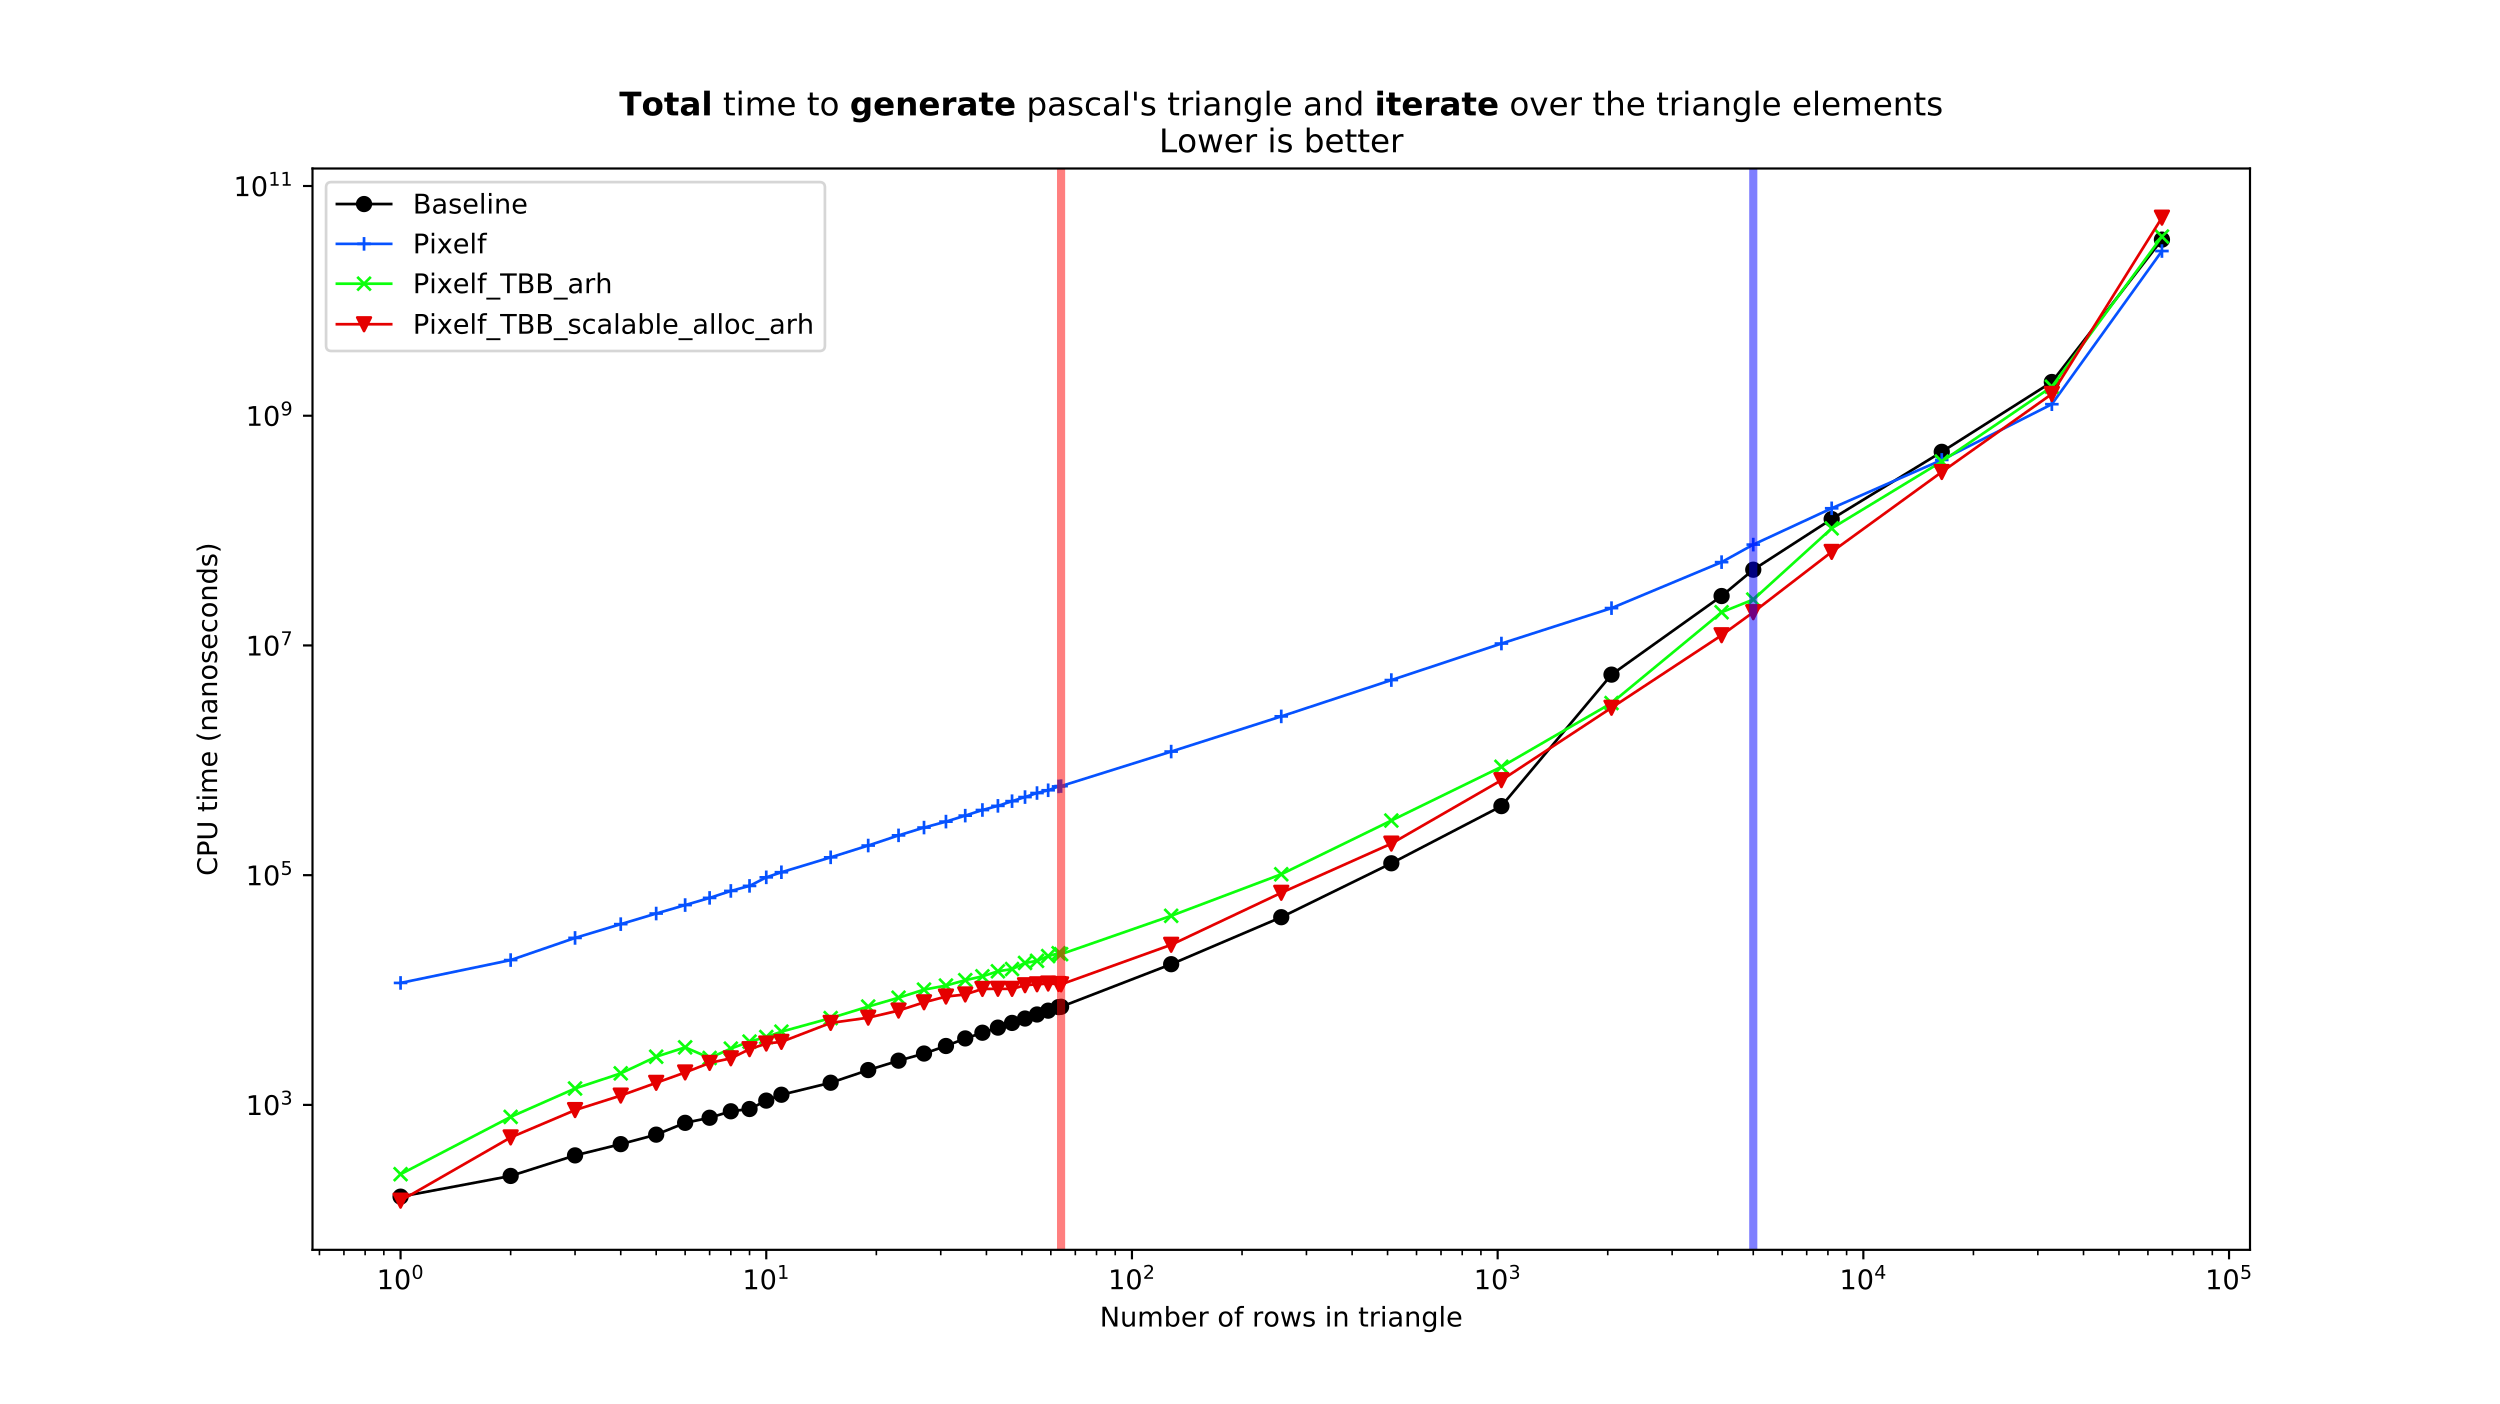 <?xml version="1.0" encoding="utf-8" standalone="no"?>
<!DOCTYPE svg PUBLIC "-//W3C//DTD SVG 1.1//EN"
  "http://www.w3.org/Graphics/SVG/1.1/DTD/svg11.dtd">
<!-- Created with matplotlib (https://matplotlib.org/) -->
<svg version="1.1" viewBox="0 0 921.6 517.68" xmlns="http://www.w3.org/2000/svg" xmlns:xlink="http://www.w3.org/1999/xlink">
 <defs>
  <style type="text/css">
*{stroke-linecap:butt;stroke-linejoin:round;}
  </style>
 </defs>
 <g id="figure_1">
  <g id="patch_1">
   <path d="M 0 517.68 
L 921.6 517.68 
L 921.6 0 
L 0 0 
z
" style="fill:#ffffff;"/>
  </g>
  <g id="axes_1">
   <g id="patch_2">
    <path d="M 115.2 460.735 
L 829.44 460.735 
L 829.44 62.122 
L 115.2 62.122 
z
" style="fill:#ffffff;"/>
   </g>
   <g id="matplotlib.axis_1">
    <g id="xtick_1">
     <g id="line2d_1">
      <defs>
       <path d="M 0 0 
L 0 3.5 
" id="md53704fb1c" style="stroke:#000000;stroke-width:0.8;"/>
      </defs>
      <g>
       <use style="stroke:#000000;stroke-width:0.8;" x="147.665" xlink:href="#md53704fb1c" y="460.735"/>
      </g>
     </g>
     <g id="text_1">
      <!-- $\mathdefault{10^{0}}$ -->
      <defs>
       <path d="M 12.406 8.297 
L 28.516 8.297 
L 28.516 63.922 
L 10.984 60.406 
L 10.984 69.391 
L 28.422 72.906 
L 38.281 72.906 
L 38.281 8.297 
L 54.391 8.297 
L 54.391 0 
L 12.406 0 
z
" id="DejaVuSans-49"/>
       <path d="M 31.781 66.406 
Q 24.172 66.406 20.328 58.906 
Q 16.5 51.422 16.5 36.375 
Q 16.5 21.391 20.328 13.891 
Q 24.172 6.391 31.781 6.391 
Q 39.453 6.391 43.281 13.891 
Q 47.125 21.391 47.125 36.375 
Q 47.125 51.422 43.281 58.906 
Q 39.453 66.406 31.781 66.406 
z
M 31.781 74.219 
Q 44.047 74.219 50.516 64.516 
Q 56.984 54.828 56.984 36.375 
Q 56.984 17.969 50.516 8.266 
Q 44.047 -1.422 31.781 -1.422 
Q 19.531 -1.422 13.062 8.266 
Q 6.594 17.969 6.594 36.375 
Q 6.594 54.828 13.062 64.516 
Q 19.531 74.219 31.781 74.219 
z
" id="DejaVuSans-48"/>
      </defs>
      <g transform="translate(138.865 475.334)scale(0.1 -0.1)">
       <use transform="translate(0 0.766)" xlink:href="#DejaVuSans-49"/>
       <use transform="translate(63.623 0.766)" xlink:href="#DejaVuSans-48"/>
       <use transform="translate(128.203 39.047)scale(0.7)" xlink:href="#DejaVuSans-48"/>
      </g>
     </g>
    </g>
    <g id="xtick_2">
     <g id="line2d_2">
      <g>
       <use style="stroke:#000000;stroke-width:0.8;" x="282.475" xlink:href="#md53704fb1c" y="460.735"/>
      </g>
     </g>
     <g id="text_2">
      <!-- $\mathdefault{10^{1}}$ -->
      <g transform="translate(273.675 475.334)scale(0.1 -0.1)">
       <use transform="translate(0 0.684)" xlink:href="#DejaVuSans-49"/>
       <use transform="translate(63.623 0.684)" xlink:href="#DejaVuSans-48"/>
       <use transform="translate(128.203 38.966)scale(0.7)" xlink:href="#DejaVuSans-49"/>
      </g>
     </g>
    </g>
    <g id="xtick_3">
     <g id="line2d_3">
      <g>
       <use style="stroke:#000000;stroke-width:0.8;" x="417.285" xlink:href="#md53704fb1c" y="460.735"/>
      </g>
     </g>
     <g id="text_3">
      <!-- $\mathdefault{10^{2}}$ -->
      <defs>
       <path d="M 19.188 8.297 
L 53.609 8.297 
L 53.609 0 
L 7.328 0 
L 7.328 8.297 
Q 12.938 14.109 22.625 23.891 
Q 32.328 33.688 34.812 36.531 
Q 39.547 41.844 41.422 45.531 
Q 43.312 49.219 43.312 52.781 
Q 43.312 58.594 39.234 62.25 
Q 35.156 65.922 28.609 65.922 
Q 23.969 65.922 18.812 64.312 
Q 13.672 62.703 7.812 59.422 
L 7.812 69.391 
Q 13.766 71.781 18.938 73 
Q 24.125 74.219 28.422 74.219 
Q 39.75 74.219 46.484 68.547 
Q 53.219 62.891 53.219 53.422 
Q 53.219 48.922 51.531 44.891 
Q 49.859 40.875 45.406 35.406 
Q 44.188 33.984 37.641 27.219 
Q 31.109 20.453 19.188 8.297 
z
" id="DejaVuSans-50"/>
      </defs>
      <g transform="translate(408.485 475.334)scale(0.1 -0.1)">
       <use transform="translate(0 0.766)" xlink:href="#DejaVuSans-49"/>
       <use transform="translate(63.623 0.766)" xlink:href="#DejaVuSans-48"/>
       <use transform="translate(128.203 39.047)scale(0.7)" xlink:href="#DejaVuSans-50"/>
      </g>
     </g>
    </g>
    <g id="xtick_4">
     <g id="line2d_4">
      <g>
       <use style="stroke:#000000;stroke-width:0.8;" x="552.095" xlink:href="#md53704fb1c" y="460.735"/>
      </g>
     </g>
     <g id="text_4">
      <!-- $\mathdefault{10^{3}}$ -->
      <defs>
       <path d="M 40.578 39.312 
Q 47.656 37.797 51.625 33 
Q 55.609 28.219 55.609 21.188 
Q 55.609 10.406 48.188 4.484 
Q 40.766 -1.422 27.094 -1.422 
Q 22.516 -1.422 17.656 -0.516 
Q 12.797 0.391 7.625 2.203 
L 7.625 11.719 
Q 11.719 9.328 16.594 8.109 
Q 21.484 6.891 26.812 6.891 
Q 36.078 6.891 40.938 10.547 
Q 45.797 14.203 45.797 21.188 
Q 45.797 27.641 41.281 31.266 
Q 36.766 34.906 28.719 34.906 
L 20.219 34.906 
L 20.219 43.016 
L 29.109 43.016 
Q 36.375 43.016 40.234 45.922 
Q 44.094 48.828 44.094 54.297 
Q 44.094 59.906 40.109 62.906 
Q 36.141 65.922 28.719 65.922 
Q 24.656 65.922 20.016 65.031 
Q 15.375 64.156 9.812 62.312 
L 9.812 71.094 
Q 15.438 72.656 20.344 73.438 
Q 25.25 74.219 29.594 74.219 
Q 40.828 74.219 47.359 69.109 
Q 53.906 64.016 53.906 55.328 
Q 53.906 49.266 50.438 45.094 
Q 46.969 40.922 40.578 39.312 
z
" id="DejaVuSans-51"/>
      </defs>
      <g transform="translate(543.295 475.334)scale(0.1 -0.1)">
       <use transform="translate(0 0.766)" xlink:href="#DejaVuSans-49"/>
       <use transform="translate(63.623 0.766)" xlink:href="#DejaVuSans-48"/>
       <use transform="translate(128.203 39.047)scale(0.7)" xlink:href="#DejaVuSans-51"/>
      </g>
     </g>
    </g>
    <g id="xtick_5">
     <g id="line2d_5">
      <g>
       <use style="stroke:#000000;stroke-width:0.8;" x="686.905" xlink:href="#md53704fb1c" y="460.735"/>
      </g>
     </g>
     <g id="text_5">
      <!-- $\mathdefault{10^{4}}$ -->
      <defs>
       <path d="M 37.797 64.312 
L 12.891 25.391 
L 37.797 25.391 
z
M 35.203 72.906 
L 47.609 72.906 
L 47.609 25.391 
L 58.016 25.391 
L 58.016 17.188 
L 47.609 17.188 
L 47.609 0 
L 37.797 0 
L 37.797 17.188 
L 4.891 17.188 
L 4.891 26.703 
z
" id="DejaVuSans-52"/>
      </defs>
      <g transform="translate(678.105 475.334)scale(0.1 -0.1)">
       <use transform="translate(0 0.684)" xlink:href="#DejaVuSans-49"/>
       <use transform="translate(63.623 0.684)" xlink:href="#DejaVuSans-48"/>
       <use transform="translate(128.203 38.966)scale(0.7)" xlink:href="#DejaVuSans-52"/>
      </g>
     </g>
    </g>
    <g id="xtick_6">
     <g id="line2d_6">
      <g>
       <use style="stroke:#000000;stroke-width:0.8;" x="821.715" xlink:href="#md53704fb1c" y="460.735"/>
      </g>
     </g>
     <g id="text_6">
      <!-- $\mathdefault{10^{5}}$ -->
      <defs>
       <path d="M 10.797 72.906 
L 49.516 72.906 
L 49.516 64.594 
L 19.828 64.594 
L 19.828 46.734 
Q 21.969 47.469 24.109 47.828 
Q 26.266 48.188 28.422 48.188 
Q 40.625 48.188 47.75 41.5 
Q 54.891 34.812 54.891 23.391 
Q 54.891 11.625 47.562 5.094 
Q 40.234 -1.422 26.906 -1.422 
Q 22.312 -1.422 17.547 -0.641 
Q 12.797 0.141 7.719 1.703 
L 7.719 11.625 
Q 12.109 9.234 16.797 8.062 
Q 21.484 6.891 26.703 6.891 
Q 35.156 6.891 40.078 11.328 
Q 45.016 15.766 45.016 23.391 
Q 45.016 31 40.078 35.438 
Q 35.156 39.891 26.703 39.891 
Q 22.75 39.891 18.812 39.016 
Q 14.891 38.141 10.797 36.281 
z
" id="DejaVuSans-53"/>
      </defs>
      <g transform="translate(812.915 475.334)scale(0.1 -0.1)">
       <use transform="translate(0 0.684)" xlink:href="#DejaVuSans-49"/>
       <use transform="translate(63.623 0.684)" xlink:href="#DejaVuSans-48"/>
       <use transform="translate(128.203 38.966)scale(0.7)" xlink:href="#DejaVuSans-53"/>
      </g>
     </g>
    </g>
    <g id="xtick_7">
     <g id="line2d_7">
      <defs>
       <path d="M 0 0 
L 0 2 
" id="m1c3a8ccae1" style="stroke:#000000;stroke-width:0.6;"/>
      </defs>
      <g>
       <use style="stroke:#000000;stroke-width:0.6;" x="117.758" xlink:href="#m1c3a8ccae1" y="460.735"/>
      </g>
     </g>
    </g>
    <g id="xtick_8">
     <g id="line2d_8">
      <g>
       <use style="stroke:#000000;stroke-width:0.6;" x="126.783" xlink:href="#m1c3a8ccae1" y="460.735"/>
      </g>
     </g>
    </g>
    <g id="xtick_9">
     <g id="line2d_9">
      <g>
       <use style="stroke:#000000;stroke-width:0.6;" x="134.601" xlink:href="#m1c3a8ccae1" y="460.735"/>
      </g>
     </g>
    </g>
    <g id="xtick_10">
     <g id="line2d_10">
      <g>
       <use style="stroke:#000000;stroke-width:0.6;" x="141.497" xlink:href="#m1c3a8ccae1" y="460.735"/>
      </g>
     </g>
    </g>
    <g id="xtick_11">
     <g id="line2d_11">
      <g>
       <use style="stroke:#000000;stroke-width:0.6;" x="188.247" xlink:href="#m1c3a8ccae1" y="460.735"/>
      </g>
     </g>
    </g>
    <g id="xtick_12">
     <g id="line2d_12">
      <g>
       <use style="stroke:#000000;stroke-width:0.6;" x="211.986" xlink:href="#m1c3a8ccae1" y="460.735"/>
      </g>
     </g>
    </g>
    <g id="xtick_13">
     <g id="line2d_13">
      <g>
       <use style="stroke:#000000;stroke-width:0.6;" x="228.829" xlink:href="#m1c3a8ccae1" y="460.735"/>
      </g>
     </g>
    </g>
    <g id="xtick_14">
     <g id="line2d_14">
      <g>
       <use style="stroke:#000000;stroke-width:0.6;" x="241.894" xlink:href="#m1c3a8ccae1" y="460.735"/>
      </g>
     </g>
    </g>
    <g id="xtick_15">
     <g id="line2d_15">
      <g>
       <use style="stroke:#000000;stroke-width:0.6;" x="252.568" xlink:href="#m1c3a8ccae1" y="460.735"/>
      </g>
     </g>
    </g>
    <g id="xtick_16">
     <g id="line2d_16">
      <g>
       <use style="stroke:#000000;stroke-width:0.6;" x="261.593" xlink:href="#m1c3a8ccae1" y="460.735"/>
      </g>
     </g>
    </g>
    <g id="xtick_17">
     <g id="line2d_17">
      <g>
       <use style="stroke:#000000;stroke-width:0.6;" x="269.411" xlink:href="#m1c3a8ccae1" y="460.735"/>
      </g>
     </g>
    </g>
    <g id="xtick_18">
     <g id="line2d_18">
      <g>
       <use style="stroke:#000000;stroke-width:0.6;" x="276.307" xlink:href="#m1c3a8ccae1" y="460.735"/>
      </g>
     </g>
    </g>
    <g id="xtick_19">
     <g id="line2d_19">
      <g>
       <use style="stroke:#000000;stroke-width:0.6;" x="323.057" xlink:href="#m1c3a8ccae1" y="460.735"/>
      </g>
     </g>
    </g>
    <g id="xtick_20">
     <g id="line2d_20">
      <g>
       <use style="stroke:#000000;stroke-width:0.6;" x="346.796" xlink:href="#m1c3a8ccae1" y="460.735"/>
      </g>
     </g>
    </g>
    <g id="xtick_21">
     <g id="line2d_21">
      <g>
       <use style="stroke:#000000;stroke-width:0.6;" x="363.639" xlink:href="#m1c3a8ccae1" y="460.735"/>
      </g>
     </g>
    </g>
    <g id="xtick_22">
     <g id="line2d_22">
      <g>
       <use style="stroke:#000000;stroke-width:0.6;" x="376.703" xlink:href="#m1c3a8ccae1" y="460.735"/>
      </g>
     </g>
    </g>
    <g id="xtick_23">
     <g id="line2d_23">
      <g>
       <use style="stroke:#000000;stroke-width:0.6;" x="387.378" xlink:href="#m1c3a8ccae1" y="460.735"/>
      </g>
     </g>
    </g>
    <g id="xtick_24">
     <g id="line2d_24">
      <g>
       <use style="stroke:#000000;stroke-width:0.6;" x="396.403" xlink:href="#m1c3a8ccae1" y="460.735"/>
      </g>
     </g>
    </g>
    <g id="xtick_25">
     <g id="line2d_25">
      <g>
       <use style="stroke:#000000;stroke-width:0.6;" x="404.221" xlink:href="#m1c3a8ccae1" y="460.735"/>
      </g>
     </g>
    </g>
    <g id="xtick_26">
     <g id="line2d_26">
      <g>
       <use style="stroke:#000000;stroke-width:0.6;" x="411.117" xlink:href="#m1c3a8ccae1" y="460.735"/>
      </g>
     </g>
    </g>
    <g id="xtick_27">
     <g id="line2d_27">
      <g>
       <use style="stroke:#000000;stroke-width:0.6;" x="457.867" xlink:href="#m1c3a8ccae1" y="460.735"/>
      </g>
     </g>
    </g>
    <g id="xtick_28">
     <g id="line2d_28">
      <g>
       <use style="stroke:#000000;stroke-width:0.6;" x="481.606" xlink:href="#m1c3a8ccae1" y="460.735"/>
      </g>
     </g>
    </g>
    <g id="xtick_29">
     <g id="line2d_29">
      <g>
       <use style="stroke:#000000;stroke-width:0.6;" x="498.449" xlink:href="#m1c3a8ccae1" y="460.735"/>
      </g>
     </g>
    </g>
    <g id="xtick_30">
     <g id="line2d_30">
      <g>
       <use style="stroke:#000000;stroke-width:0.6;" x="511.513" xlink:href="#m1c3a8ccae1" y="460.735"/>
      </g>
     </g>
    </g>
    <g id="xtick_31">
     <g id="line2d_31">
      <g>
       <use style="stroke:#000000;stroke-width:0.6;" x="522.188" xlink:href="#m1c3a8ccae1" y="460.735"/>
      </g>
     </g>
    </g>
    <g id="xtick_32">
     <g id="line2d_32">
      <g>
       <use style="stroke:#000000;stroke-width:0.6;" x="531.213" xlink:href="#m1c3a8ccae1" y="460.735"/>
      </g>
     </g>
    </g>
    <g id="xtick_33">
     <g id="line2d_33">
      <g>
       <use style="stroke:#000000;stroke-width:0.6;" x="539.031" xlink:href="#m1c3a8ccae1" y="460.735"/>
      </g>
     </g>
    </g>
    <g id="xtick_34">
     <g id="line2d_34">
      <g>
       <use style="stroke:#000000;stroke-width:0.6;" x="545.927" xlink:href="#m1c3a8ccae1" y="460.735"/>
      </g>
     </g>
    </g>
    <g id="xtick_35">
     <g id="line2d_35">
      <g>
       <use style="stroke:#000000;stroke-width:0.6;" x="592.677" xlink:href="#m1c3a8ccae1" y="460.735"/>
      </g>
     </g>
    </g>
    <g id="xtick_36">
     <g id="line2d_36">
      <g>
       <use style="stroke:#000000;stroke-width:0.6;" x="616.416" xlink:href="#m1c3a8ccae1" y="460.735"/>
      </g>
     </g>
    </g>
    <g id="xtick_37">
     <g id="line2d_37">
      <g>
       <use style="stroke:#000000;stroke-width:0.6;" x="633.259" xlink:href="#m1c3a8ccae1" y="460.735"/>
      </g>
     </g>
    </g>
    <g id="xtick_38">
     <g id="line2d_38">
      <g>
       <use style="stroke:#000000;stroke-width:0.6;" x="646.323" xlink:href="#m1c3a8ccae1" y="460.735"/>
      </g>
     </g>
    </g>
    <g id="xtick_39">
     <g id="line2d_39">
      <g>
       <use style="stroke:#000000;stroke-width:0.6;" x="656.998" xlink:href="#m1c3a8ccae1" y="460.735"/>
      </g>
     </g>
    </g>
    <g id="xtick_40">
     <g id="line2d_40">
      <g>
       <use style="stroke:#000000;stroke-width:0.6;" x="666.023" xlink:href="#m1c3a8ccae1" y="460.735"/>
      </g>
     </g>
    </g>
    <g id="xtick_41">
     <g id="line2d_41">
      <g>
       <use style="stroke:#000000;stroke-width:0.6;" x="673.841" xlink:href="#m1c3a8ccae1" y="460.735"/>
      </g>
     </g>
    </g>
    <g id="xtick_42">
     <g id="line2d_42">
      <g>
       <use style="stroke:#000000;stroke-width:0.6;" x="680.736" xlink:href="#m1c3a8ccae1" y="460.735"/>
      </g>
     </g>
    </g>
    <g id="xtick_43">
     <g id="line2d_43">
      <g>
       <use style="stroke:#000000;stroke-width:0.6;" x="727.487" xlink:href="#m1c3a8ccae1" y="460.735"/>
      </g>
     </g>
    </g>
    <g id="xtick_44">
     <g id="line2d_44">
      <g>
       <use style="stroke:#000000;stroke-width:0.6;" x="751.226" xlink:href="#m1c3a8ccae1" y="460.735"/>
      </g>
     </g>
    </g>
    <g id="xtick_45">
     <g id="line2d_45">
      <g>
       <use style="stroke:#000000;stroke-width:0.6;" x="768.069" xlink:href="#m1c3a8ccae1" y="460.735"/>
      </g>
     </g>
    </g>
    <g id="xtick_46">
     <g id="line2d_46">
      <g>
       <use style="stroke:#000000;stroke-width:0.6;" x="781.133" xlink:href="#m1c3a8ccae1" y="460.735"/>
      </g>
     </g>
    </g>
    <g id="xtick_47">
     <g id="line2d_47">
      <g>
       <use style="stroke:#000000;stroke-width:0.6;" x="791.807" xlink:href="#m1c3a8ccae1" y="460.735"/>
      </g>
     </g>
    </g>
    <g id="xtick_48">
     <g id="line2d_48">
      <g>
       <use style="stroke:#000000;stroke-width:0.6;" x="800.833" xlink:href="#m1c3a8ccae1" y="460.735"/>
      </g>
     </g>
    </g>
    <g id="xtick_49">
     <g id="line2d_49">
      <g>
       <use style="stroke:#000000;stroke-width:0.6;" x="808.65" xlink:href="#m1c3a8ccae1" y="460.735"/>
      </g>
     </g>
    </g>
    <g id="xtick_50">
     <g id="line2d_50">
      <g>
       <use style="stroke:#000000;stroke-width:0.6;" x="815.546" xlink:href="#m1c3a8ccae1" y="460.735"/>
      </g>
     </g>
    </g>
    <g id="text_7">
     <!-- Number of rows in triangle -->
     <defs>
      <path d="M 9.812 72.906 
L 23.094 72.906 
L 55.422 11.922 
L 55.422 72.906 
L 64.984 72.906 
L 64.984 0 
L 51.703 0 
L 19.391 60.984 
L 19.391 0 
L 9.812 0 
z
" id="DejaVuSans-78"/>
      <path d="M 8.5 21.578 
L 8.5 54.688 
L 17.484 54.688 
L 17.484 21.922 
Q 17.484 14.156 20.5 10.266 
Q 23.531 6.391 29.594 6.391 
Q 36.859 6.391 41.078 11.031 
Q 45.312 15.672 45.312 23.688 
L 45.312 54.688 
L 54.297 54.688 
L 54.297 0 
L 45.312 0 
L 45.312 8.406 
Q 42.047 3.422 37.719 1 
Q 33.406 -1.422 27.688 -1.422 
Q 18.266 -1.422 13.375 4.438 
Q 8.5 10.297 8.5 21.578 
z
M 31.109 56 
z
" id="DejaVuSans-117"/>
      <path d="M 52 44.188 
Q 55.375 50.25 60.062 53.125 
Q 64.75 56 71.094 56 
Q 79.641 56 84.281 50.016 
Q 88.922 44.047 88.922 33.016 
L 88.922 0 
L 79.891 0 
L 79.891 32.719 
Q 79.891 40.578 77.094 44.375 
Q 74.312 48.188 68.609 48.188 
Q 61.625 48.188 57.562 43.547 
Q 53.516 38.922 53.516 30.906 
L 53.516 0 
L 44.484 0 
L 44.484 32.719 
Q 44.484 40.625 41.703 44.406 
Q 38.922 48.188 33.109 48.188 
Q 26.219 48.188 22.156 43.531 
Q 18.109 38.875 18.109 30.906 
L 18.109 0 
L 9.078 0 
L 9.078 54.688 
L 18.109 54.688 
L 18.109 46.188 
Q 21.188 51.219 25.484 53.609 
Q 29.781 56 35.688 56 
Q 41.656 56 45.828 52.969 
Q 50 49.953 52 44.188 
z
" id="DejaVuSans-109"/>
      <path d="M 48.688 27.297 
Q 48.688 37.203 44.609 42.844 
Q 40.531 48.484 33.406 48.484 
Q 26.266 48.484 22.188 42.844 
Q 18.109 37.203 18.109 27.297 
Q 18.109 17.391 22.188 11.75 
Q 26.266 6.109 33.406 6.109 
Q 40.531 6.109 44.609 11.75 
Q 48.688 17.391 48.688 27.297 
z
M 18.109 46.391 
Q 20.953 51.266 25.266 53.625 
Q 29.594 56 35.594 56 
Q 45.562 56 51.781 48.094 
Q 58.016 40.188 58.016 27.297 
Q 58.016 14.406 51.781 6.484 
Q 45.562 -1.422 35.594 -1.422 
Q 29.594 -1.422 25.266 0.953 
Q 20.953 3.328 18.109 8.203 
L 18.109 0 
L 9.078 0 
L 9.078 75.984 
L 18.109 75.984 
z
" id="DejaVuSans-98"/>
      <path d="M 56.203 29.594 
L 56.203 25.203 
L 14.891 25.203 
Q 15.484 15.922 20.484 11.062 
Q 25.484 6.203 34.422 6.203 
Q 39.594 6.203 44.453 7.469 
Q 49.312 8.734 54.109 11.281 
L 54.109 2.781 
Q 49.266 0.734 44.188 -0.344 
Q 39.109 -1.422 33.891 -1.422 
Q 20.797 -1.422 13.156 6.188 
Q 5.516 13.812 5.516 26.812 
Q 5.516 40.234 12.766 48.109 
Q 20.016 56 32.328 56 
Q 43.359 56 49.781 48.891 
Q 56.203 41.797 56.203 29.594 
z
M 47.219 32.234 
Q 47.125 39.594 43.094 43.984 
Q 39.062 48.391 32.422 48.391 
Q 24.906 48.391 20.391 44.141 
Q 15.875 39.891 15.188 32.172 
z
" id="DejaVuSans-101"/>
      <path d="M 41.109 46.297 
Q 39.594 47.172 37.812 47.578 
Q 36.031 48 33.891 48 
Q 26.266 48 22.188 43.047 
Q 18.109 38.094 18.109 28.812 
L 18.109 0 
L 9.078 0 
L 9.078 54.688 
L 18.109 54.688 
L 18.109 46.188 
Q 20.953 51.172 25.484 53.578 
Q 30.031 56 36.531 56 
Q 37.453 56 38.578 55.875 
Q 39.703 55.766 41.062 55.516 
z
" id="DejaVuSans-114"/>
      <path id="DejaVuSans-32"/>
      <path d="M 30.609 48.391 
Q 23.391 48.391 19.188 42.75 
Q 14.984 37.109 14.984 27.297 
Q 14.984 17.484 19.156 11.844 
Q 23.344 6.203 30.609 6.203 
Q 37.797 6.203 41.984 11.859 
Q 46.188 17.531 46.188 27.297 
Q 46.188 37.016 41.984 42.703 
Q 37.797 48.391 30.609 48.391 
z
M 30.609 56 
Q 42.328 56 49.016 48.375 
Q 55.719 40.766 55.719 27.297 
Q 55.719 13.875 49.016 6.219 
Q 42.328 -1.422 30.609 -1.422 
Q 18.844 -1.422 12.172 6.219 
Q 5.516 13.875 5.516 27.297 
Q 5.516 40.766 12.172 48.375 
Q 18.844 56 30.609 56 
z
" id="DejaVuSans-111"/>
      <path d="M 37.109 75.984 
L 37.109 68.5 
L 28.516 68.5 
Q 23.688 68.5 21.797 66.547 
Q 19.922 64.594 19.922 59.516 
L 19.922 54.688 
L 34.719 54.688 
L 34.719 47.703 
L 19.922 47.703 
L 19.922 0 
L 10.891 0 
L 10.891 47.703 
L 2.297 47.703 
L 2.297 54.688 
L 10.891 54.688 
L 10.891 58.5 
Q 10.891 67.625 15.141 71.797 
Q 19.391 75.984 28.609 75.984 
z
" id="DejaVuSans-102"/>
      <path d="M 4.203 54.688 
L 13.188 54.688 
L 24.422 12.016 
L 35.594 54.688 
L 46.188 54.688 
L 57.422 12.016 
L 68.609 54.688 
L 77.594 54.688 
L 63.281 0 
L 52.688 0 
L 40.922 44.828 
L 29.109 0 
L 18.5 0 
z
" id="DejaVuSans-119"/>
      <path d="M 44.281 53.078 
L 44.281 44.578 
Q 40.484 46.531 36.375 47.5 
Q 32.281 48.484 27.875 48.484 
Q 21.188 48.484 17.844 46.438 
Q 14.5 44.391 14.5 40.281 
Q 14.5 37.156 16.891 35.375 
Q 19.281 33.594 26.516 31.984 
L 29.594 31.297 
Q 39.156 29.25 43.188 25.516 
Q 47.219 21.781 47.219 15.094 
Q 47.219 7.469 41.188 3.016 
Q 35.156 -1.422 24.609 -1.422 
Q 20.219 -1.422 15.453 -0.562 
Q 10.688 0.297 5.422 2 
L 5.422 11.281 
Q 10.406 8.688 15.234 7.391 
Q 20.062 6.109 24.812 6.109 
Q 31.156 6.109 34.562 8.281 
Q 37.984 10.453 37.984 14.406 
Q 37.984 18.062 35.516 20.016 
Q 33.062 21.969 24.703 23.781 
L 21.578 24.516 
Q 13.234 26.266 9.516 29.906 
Q 5.812 33.547 5.812 39.891 
Q 5.812 47.609 11.281 51.797 
Q 16.75 56 26.812 56 
Q 31.781 56 36.172 55.266 
Q 40.578 54.547 44.281 53.078 
z
" id="DejaVuSans-115"/>
      <path d="M 9.422 54.688 
L 18.406 54.688 
L 18.406 0 
L 9.422 0 
z
M 9.422 75.984 
L 18.406 75.984 
L 18.406 64.594 
L 9.422 64.594 
z
" id="DejaVuSans-105"/>
      <path d="M 54.891 33.016 
L 54.891 0 
L 45.906 0 
L 45.906 32.719 
Q 45.906 40.484 42.875 44.328 
Q 39.844 48.188 33.797 48.188 
Q 26.516 48.188 22.312 43.547 
Q 18.109 38.922 18.109 30.906 
L 18.109 0 
L 9.078 0 
L 9.078 54.688 
L 18.109 54.688 
L 18.109 46.188 
Q 21.344 51.125 25.703 53.562 
Q 30.078 56 35.797 56 
Q 45.219 56 50.047 50.172 
Q 54.891 44.344 54.891 33.016 
z
" id="DejaVuSans-110"/>
      <path d="M 18.312 70.219 
L 18.312 54.688 
L 36.812 54.688 
L 36.812 47.703 
L 18.312 47.703 
L 18.312 18.016 
Q 18.312 11.328 20.141 9.422 
Q 21.969 7.516 27.594 7.516 
L 36.812 7.516 
L 36.812 0 
L 27.594 0 
Q 17.188 0 13.234 3.875 
Q 9.281 7.766 9.281 18.016 
L 9.281 47.703 
L 2.688 47.703 
L 2.688 54.688 
L 9.281 54.688 
L 9.281 70.219 
z
" id="DejaVuSans-116"/>
      <path d="M 34.281 27.484 
Q 23.391 27.484 19.188 25 
Q 14.984 22.516 14.984 16.5 
Q 14.984 11.719 18.141 8.906 
Q 21.297 6.109 26.703 6.109 
Q 34.188 6.109 38.703 11.406 
Q 43.219 16.703 43.219 25.484 
L 43.219 27.484 
z
M 52.203 31.203 
L 52.203 0 
L 43.219 0 
L 43.219 8.297 
Q 40.141 3.328 35.547 0.953 
Q 30.953 -1.422 24.312 -1.422 
Q 15.922 -1.422 10.953 3.297 
Q 6 8.016 6 15.922 
Q 6 25.141 12.172 29.828 
Q 18.359 34.516 30.609 34.516 
L 43.219 34.516 
L 43.219 35.406 
Q 43.219 41.609 39.141 45 
Q 35.062 48.391 27.688 48.391 
Q 23 48.391 18.547 47.266 
Q 14.109 46.141 10.016 43.891 
L 10.016 52.203 
Q 14.938 54.109 19.578 55.047 
Q 24.219 56 28.609 56 
Q 40.484 56 46.344 49.844 
Q 52.203 43.703 52.203 31.203 
z
" id="DejaVuSans-97"/>
      <path d="M 45.406 27.984 
Q 45.406 37.75 41.375 43.109 
Q 37.359 48.484 30.078 48.484 
Q 22.859 48.484 18.828 43.109 
Q 14.797 37.75 14.797 27.984 
Q 14.797 18.266 18.828 12.891 
Q 22.859 7.516 30.078 7.516 
Q 37.359 7.516 41.375 12.891 
Q 45.406 18.266 45.406 27.984 
z
M 54.391 6.781 
Q 54.391 -7.172 48.188 -13.984 
Q 42 -20.797 29.203 -20.797 
Q 24.469 -20.797 20.266 -20.094 
Q 16.062 -19.391 12.109 -17.922 
L 12.109 -9.188 
Q 16.062 -11.328 19.922 -12.344 
Q 23.781 -13.375 27.781 -13.375 
Q 36.625 -13.375 41.016 -8.766 
Q 45.406 -4.156 45.406 5.172 
L 45.406 9.625 
Q 42.625 4.781 38.281 2.391 
Q 33.938 0 27.875 0 
Q 17.828 0 11.672 7.656 
Q 5.516 15.328 5.516 27.984 
Q 5.516 40.672 11.672 48.328 
Q 17.828 56 27.875 56 
Q 33.938 56 38.281 53.609 
Q 42.625 51.219 45.406 46.391 
L 45.406 54.688 
L 54.391 54.688 
z
" id="DejaVuSans-103"/>
      <path d="M 9.422 75.984 
L 18.406 75.984 
L 18.406 0 
L 9.422 0 
z
" id="DejaVuSans-108"/>
     </defs>
     <g transform="translate(405.416 489.012)scale(0.1 -0.1)">
      <use xlink:href="#DejaVuSans-78"/>
      <use x="74.805" xlink:href="#DejaVuSans-117"/>
      <use x="138.184" xlink:href="#DejaVuSans-109"/>
      <use x="235.596" xlink:href="#DejaVuSans-98"/>
      <use x="299.072" xlink:href="#DejaVuSans-101"/>
      <use x="360.596" xlink:href="#DejaVuSans-114"/>
      <use x="401.709" xlink:href="#DejaVuSans-32"/>
      <use x="433.496" xlink:href="#DejaVuSans-111"/>
      <use x="494.678" xlink:href="#DejaVuSans-102"/>
      <use x="529.883" xlink:href="#DejaVuSans-32"/>
      <use x="561.67" xlink:href="#DejaVuSans-114"/>
      <use x="602.752" xlink:href="#DejaVuSans-111"/>
      <use x="663.934" xlink:href="#DejaVuSans-119"/>
      <use x="745.721" xlink:href="#DejaVuSans-115"/>
      <use x="797.82" xlink:href="#DejaVuSans-32"/>
      <use x="829.607" xlink:href="#DejaVuSans-105"/>
      <use x="857.391" xlink:href="#DejaVuSans-110"/>
      <use x="920.77" xlink:href="#DejaVuSans-32"/>
      <use x="952.557" xlink:href="#DejaVuSans-116"/>
      <use x="991.766" xlink:href="#DejaVuSans-114"/>
      <use x="1032.879" xlink:href="#DejaVuSans-105"/>
      <use x="1060.662" xlink:href="#DejaVuSans-97"/>
      <use x="1121.941" xlink:href="#DejaVuSans-110"/>
      <use x="1185.32" xlink:href="#DejaVuSans-103"/>
      <use x="1248.797" xlink:href="#DejaVuSans-108"/>
      <use x="1276.58" xlink:href="#DejaVuSans-101"/>
     </g>
    </g>
   </g>
   <g id="matplotlib.axis_2">
    <g id="ytick_1">
     <g id="line2d_51">
      <defs>
       <path d="M 0 0 
L -3.5 0 
" id="m22d5ed1cdf" style="stroke:#000000;stroke-width:0.8;"/>
      </defs>
      <g>
       <use style="stroke:#000000;stroke-width:0.8;" x="115.2" xlink:href="#m22d5ed1cdf" y="407.304"/>
      </g>
     </g>
     <g id="text_8">
      <!-- $\mathdefault{10^{3}}$ -->
      <g transform="translate(90.6 411.103)scale(0.1 -0.1)">
       <use transform="translate(0 0.766)" xlink:href="#DejaVuSans-49"/>
       <use transform="translate(63.623 0.766)" xlink:href="#DejaVuSans-48"/>
       <use transform="translate(128.203 39.047)scale(0.7)" xlink:href="#DejaVuSans-51"/>
      </g>
     </g>
    </g>
    <g id="ytick_2">
     <g id="line2d_52">
      <g>
       <use style="stroke:#000000;stroke-width:0.8;" x="115.2" xlink:href="#m22d5ed1cdf" y="322.62"/>
      </g>
     </g>
     <g id="text_9">
      <!-- $\mathdefault{10^{5}}$ -->
      <g transform="translate(90.6 326.419)scale(0.1 -0.1)">
       <use transform="translate(0 0.684)" xlink:href="#DejaVuSans-49"/>
       <use transform="translate(63.623 0.684)" xlink:href="#DejaVuSans-48"/>
       <use transform="translate(128.203 38.966)scale(0.7)" xlink:href="#DejaVuSans-53"/>
      </g>
     </g>
    </g>
    <g id="ytick_3">
     <g id="line2d_53">
      <g>
       <use style="stroke:#000000;stroke-width:0.8;" x="115.2" xlink:href="#m22d5ed1cdf" y="237.936"/>
      </g>
     </g>
     <g id="text_10">
      <!-- $\mathdefault{10^{7}}$ -->
      <defs>
       <path d="M 8.203 72.906 
L 55.078 72.906 
L 55.078 68.703 
L 28.609 0 
L 18.312 0 
L 43.219 64.594 
L 8.203 64.594 
z
" id="DejaVuSans-55"/>
      </defs>
      <g transform="translate(90.6 241.735)scale(0.1 -0.1)">
       <use transform="translate(0 0.684)" xlink:href="#DejaVuSans-49"/>
       <use transform="translate(63.623 0.684)" xlink:href="#DejaVuSans-48"/>
       <use transform="translate(128.203 38.966)scale(0.7)" xlink:href="#DejaVuSans-55"/>
      </g>
     </g>
    </g>
    <g id="ytick_4">
     <g id="line2d_54">
      <g>
       <use style="stroke:#000000;stroke-width:0.8;" x="115.2" xlink:href="#m22d5ed1cdf" y="153.252"/>
      </g>
     </g>
     <g id="text_11">
      <!-- $\mathdefault{10^{9}}$ -->
      <defs>
       <path d="M 10.984 1.516 
L 10.984 10.5 
Q 14.703 8.734 18.5 7.812 
Q 22.312 6.891 25.984 6.891 
Q 35.75 6.891 40.891 13.453 
Q 46.047 20.016 46.781 33.406 
Q 43.953 29.203 39.594 26.953 
Q 35.25 24.703 29.984 24.703 
Q 19.047 24.703 12.672 31.312 
Q 6.297 37.938 6.297 49.422 
Q 6.297 60.641 12.938 67.422 
Q 19.578 74.219 30.609 74.219 
Q 43.266 74.219 49.922 64.516 
Q 56.594 54.828 56.594 36.375 
Q 56.594 19.141 48.406 8.859 
Q 40.234 -1.422 26.422 -1.422 
Q 22.703 -1.422 18.891 -0.688 
Q 15.094 0.047 10.984 1.516 
z
M 30.609 32.422 
Q 37.25 32.422 41.125 36.953 
Q 45.016 41.5 45.016 49.422 
Q 45.016 57.281 41.125 61.844 
Q 37.25 66.406 30.609 66.406 
Q 23.969 66.406 20.094 61.844 
Q 16.219 57.281 16.219 49.422 
Q 16.219 41.5 20.094 36.953 
Q 23.969 32.422 30.609 32.422 
z
" id="DejaVuSans-57"/>
      </defs>
      <g transform="translate(90.6 157.051)scale(0.1 -0.1)">
       <use transform="translate(0 0.766)" xlink:href="#DejaVuSans-49"/>
       <use transform="translate(63.623 0.766)" xlink:href="#DejaVuSans-48"/>
       <use transform="translate(128.203 39.047)scale(0.7)" xlink:href="#DejaVuSans-57"/>
      </g>
     </g>
    </g>
    <g id="ytick_5">
     <g id="line2d_55">
      <g>
       <use style="stroke:#000000;stroke-width:0.8;" x="115.2" xlink:href="#m22d5ed1cdf" y="68.568"/>
      </g>
     </g>
     <g id="text_12">
      <!-- $\mathdefault{10^{11}}$ -->
      <g transform="translate(86.1 72.367)scale(0.1 -0.1)">
       <use transform="translate(0 0.684)" xlink:href="#DejaVuSans-49"/>
       <use transform="translate(63.623 0.684)" xlink:href="#DejaVuSans-48"/>
       <use transform="translate(128.203 38.966)scale(0.7)" xlink:href="#DejaVuSans-49"/>
       <use transform="translate(172.739 38.966)scale(0.7)" xlink:href="#DejaVuSans-49"/>
      </g>
     </g>
    </g>
    <g id="text_13">
     <!-- CPU time (nanoseconds) -->
     <defs>
      <path d="M 64.406 67.281 
L 64.406 56.891 
Q 59.422 61.531 53.781 63.812 
Q 48.141 66.109 41.797 66.109 
Q 29.297 66.109 22.656 58.469 
Q 16.016 50.828 16.016 36.375 
Q 16.016 21.969 22.656 14.328 
Q 29.297 6.688 41.797 6.688 
Q 48.141 6.688 53.781 8.984 
Q 59.422 11.281 64.406 15.922 
L 64.406 5.609 
Q 59.234 2.094 53.438 0.328 
Q 47.656 -1.422 41.219 -1.422 
Q 24.656 -1.422 15.125 8.703 
Q 5.609 18.844 5.609 36.375 
Q 5.609 53.953 15.125 64.078 
Q 24.656 74.219 41.219 74.219 
Q 47.75 74.219 53.531 72.484 
Q 59.328 70.75 64.406 67.281 
z
" id="DejaVuSans-67"/>
      <path d="M 19.672 64.797 
L 19.672 37.406 
L 32.078 37.406 
Q 38.969 37.406 42.719 40.969 
Q 46.484 44.531 46.484 51.125 
Q 46.484 57.672 42.719 61.234 
Q 38.969 64.797 32.078 64.797 
z
M 9.812 72.906 
L 32.078 72.906 
Q 44.344 72.906 50.609 67.359 
Q 56.891 61.812 56.891 51.125 
Q 56.891 40.328 50.609 34.812 
Q 44.344 29.297 32.078 29.297 
L 19.672 29.297 
L 19.672 0 
L 9.812 0 
z
" id="DejaVuSans-80"/>
      <path d="M 8.688 72.906 
L 18.609 72.906 
L 18.609 28.609 
Q 18.609 16.891 22.844 11.734 
Q 27.094 6.594 36.625 6.594 
Q 46.094 6.594 50.344 11.734 
Q 54.594 16.891 54.594 28.609 
L 54.594 72.906 
L 64.5 72.906 
L 64.5 27.391 
Q 64.5 13.141 57.438 5.859 
Q 50.391 -1.422 36.625 -1.422 
Q 22.797 -1.422 15.734 5.859 
Q 8.688 13.141 8.688 27.391 
z
" id="DejaVuSans-85"/>
      <path d="M 31 75.875 
Q 24.469 64.656 21.281 53.656 
Q 18.109 42.672 18.109 31.391 
Q 18.109 20.125 21.312 9.062 
Q 24.516 -2 31 -13.188 
L 23.188 -13.188 
Q 15.875 -1.703 12.234 9.375 
Q 8.594 20.453 8.594 31.391 
Q 8.594 42.281 12.203 53.312 
Q 15.828 64.359 23.188 75.875 
z
" id="DejaVuSans-40"/>
      <path d="M 48.781 52.594 
L 48.781 44.188 
Q 44.969 46.297 41.141 47.344 
Q 37.312 48.391 33.406 48.391 
Q 24.656 48.391 19.812 42.844 
Q 14.984 37.312 14.984 27.297 
Q 14.984 17.281 19.812 11.734 
Q 24.656 6.203 33.406 6.203 
Q 37.312 6.203 41.141 7.25 
Q 44.969 8.297 48.781 10.406 
L 48.781 2.094 
Q 45.016 0.344 40.984 -0.531 
Q 36.969 -1.422 32.422 -1.422 
Q 20.062 -1.422 12.781 6.344 
Q 5.516 14.109 5.516 27.297 
Q 5.516 40.672 12.859 48.328 
Q 20.219 56 33.016 56 
Q 37.156 56 41.109 55.141 
Q 45.062 54.297 48.781 52.594 
z
" id="DejaVuSans-99"/>
      <path d="M 45.406 46.391 
L 45.406 75.984 
L 54.391 75.984 
L 54.391 0 
L 45.406 0 
L 45.406 8.203 
Q 42.578 3.328 38.25 0.953 
Q 33.938 -1.422 27.875 -1.422 
Q 17.969 -1.422 11.734 6.484 
Q 5.516 14.406 5.516 27.297 
Q 5.516 40.188 11.734 48.094 
Q 17.969 56 27.875 56 
Q 33.938 56 38.25 53.625 
Q 42.578 51.266 45.406 46.391 
z
M 14.797 27.297 
Q 14.797 17.391 18.875 11.75 
Q 22.953 6.109 30.078 6.109 
Q 37.203 6.109 41.297 11.75 
Q 45.406 17.391 45.406 27.297 
Q 45.406 37.203 41.297 42.844 
Q 37.203 48.484 30.078 48.484 
Q 22.953 48.484 18.875 42.844 
Q 14.797 37.203 14.797 27.297 
z
" id="DejaVuSans-100"/>
      <path d="M 8.016 75.875 
L 15.828 75.875 
Q 23.141 64.359 26.781 53.312 
Q 30.422 42.281 30.422 31.391 
Q 30.422 20.453 26.781 9.375 
Q 23.141 -1.703 15.828 -13.188 
L 8.016 -13.188 
Q 14.5 -2 17.703 9.062 
Q 20.906 20.125 20.906 31.391 
Q 20.906 42.672 17.703 53.656 
Q 14.5 64.656 8.016 75.875 
z
" id="DejaVuSans-41"/>
     </defs>
     <g transform="translate(80.02 322.868)rotate(-90)scale(0.1 -0.1)">
      <use xlink:href="#DejaVuSans-67"/>
      <use x="69.824" xlink:href="#DejaVuSans-80"/>
      <use x="130.127" xlink:href="#DejaVuSans-85"/>
      <use x="203.32" xlink:href="#DejaVuSans-32"/>
      <use x="235.107" xlink:href="#DejaVuSans-116"/>
      <use x="274.316" xlink:href="#DejaVuSans-105"/>
      <use x="302.1" xlink:href="#DejaVuSans-109"/>
      <use x="399.512" xlink:href="#DejaVuSans-101"/>
      <use x="461.035" xlink:href="#DejaVuSans-32"/>
      <use x="492.822" xlink:href="#DejaVuSans-40"/>
      <use x="531.836" xlink:href="#DejaVuSans-110"/>
      <use x="595.215" xlink:href="#DejaVuSans-97"/>
      <use x="656.494" xlink:href="#DejaVuSans-110"/>
      <use x="719.873" xlink:href="#DejaVuSans-111"/>
      <use x="781.055" xlink:href="#DejaVuSans-115"/>
      <use x="833.154" xlink:href="#DejaVuSans-101"/>
      <use x="894.678" xlink:href="#DejaVuSans-99"/>
      <use x="949.658" xlink:href="#DejaVuSans-111"/>
      <use x="1010.84" xlink:href="#DejaVuSans-110"/>
      <use x="1074.219" xlink:href="#DejaVuSans-100"/>
      <use x="1137.695" xlink:href="#DejaVuSans-115"/>
      <use x="1189.795" xlink:href="#DejaVuSans-41"/>
     </g>
    </g>
   </g>
   <g id="line2d_56">
    <path clip-path="url(#p94f2c32f19)" d="M 147.665 441.134 
L 188.247 433.499 
L 211.986 425.922 
L 228.829 421.773 
L 241.894 418.276 
L 252.568 413.923 
L 261.593 412.048 
L 269.411 409.667 
L 276.307 408.824 
L 282.475 405.727 
L 288.055 403.567 
L 306.214 399.137 
L 320.054 394.467 
L 331.24 391.006 
L 340.627 388.377 
L 348.716 385.594 
L 355.821 382.807 
L 362.157 380.704 
L 367.873 378.823 
L 373.081 377.092 
L 377.863 375.47 
L 382.284 373.983 
L 386.394 372.571 
L 390.234 371.257 
L 391.156 371.139 
L 431.738 355.441 
L 472.32 338.118 
L 512.902 318.241 
L 553.484 297.162 
L 594.065 248.696 
L 634.647 219.72 
L 646.323 210.018 
L 675.229 191.346 
L 715.811 166.567 
L 756.393 140.819 
L 796.975 88.338 
" style="fill:none;stroke:#000000;stroke-linecap:square;"/>
    <defs>
     <path d="M 0 2.5 
C 0.663 2.5 1.299 2.237 1.768 1.768 
C 2.237 1.299 2.5 0.663 2.5 0 
C 2.5 -0.663 2.237 -1.299 1.768 -1.768 
C 1.299 -2.237 0.663 -2.5 0 -2.5 
C -0.663 -2.5 -1.299 -2.237 -1.768 -1.768 
C -2.237 -1.299 -2.5 -0.663 -2.5 0 
C -2.5 0.663 -2.237 1.299 -1.768 1.768 
C -1.299 2.237 -0.663 2.5 0 2.5 
z
" id="m9ccf038870" style="stroke:#000000;"/>
    </defs>
    <g clip-path="url(#p94f2c32f19)">
     <use style="stroke:#000000;" x="147.665" xlink:href="#m9ccf038870" y="441.134"/>
     <use style="stroke:#000000;" x="188.247" xlink:href="#m9ccf038870" y="433.499"/>
     <use style="stroke:#000000;" x="211.986" xlink:href="#m9ccf038870" y="425.922"/>
     <use style="stroke:#000000;" x="228.829" xlink:href="#m9ccf038870" y="421.773"/>
     <use style="stroke:#000000;" x="241.894" xlink:href="#m9ccf038870" y="418.276"/>
     <use style="stroke:#000000;" x="252.568" xlink:href="#m9ccf038870" y="413.923"/>
     <use style="stroke:#000000;" x="261.593" xlink:href="#m9ccf038870" y="412.048"/>
     <use style="stroke:#000000;" x="269.411" xlink:href="#m9ccf038870" y="409.667"/>
     <use style="stroke:#000000;" x="276.307" xlink:href="#m9ccf038870" y="408.824"/>
     <use style="stroke:#000000;" x="282.475" xlink:href="#m9ccf038870" y="405.727"/>
     <use style="stroke:#000000;" x="288.055" xlink:href="#m9ccf038870" y="403.567"/>
     <use style="stroke:#000000;" x="306.214" xlink:href="#m9ccf038870" y="399.137"/>
     <use style="stroke:#000000;" x="320.054" xlink:href="#m9ccf038870" y="394.467"/>
     <use style="stroke:#000000;" x="331.24" xlink:href="#m9ccf038870" y="391.006"/>
     <use style="stroke:#000000;" x="340.627" xlink:href="#m9ccf038870" y="388.377"/>
     <use style="stroke:#000000;" x="348.716" xlink:href="#m9ccf038870" y="385.594"/>
     <use style="stroke:#000000;" x="355.821" xlink:href="#m9ccf038870" y="382.807"/>
     <use style="stroke:#000000;" x="362.157" xlink:href="#m9ccf038870" y="380.704"/>
     <use style="stroke:#000000;" x="367.873" xlink:href="#m9ccf038870" y="378.823"/>
     <use style="stroke:#000000;" x="373.081" xlink:href="#m9ccf038870" y="377.092"/>
     <use style="stroke:#000000;" x="377.863" xlink:href="#m9ccf038870" y="375.47"/>
     <use style="stroke:#000000;" x="382.284" xlink:href="#m9ccf038870" y="373.983"/>
     <use style="stroke:#000000;" x="386.394" xlink:href="#m9ccf038870" y="372.571"/>
     <use style="stroke:#000000;" x="390.234" xlink:href="#m9ccf038870" y="371.257"/>
     <use style="stroke:#000000;" x="391.156" xlink:href="#m9ccf038870" y="371.139"/>
     <use style="stroke:#000000;" x="431.738" xlink:href="#m9ccf038870" y="355.441"/>
     <use style="stroke:#000000;" x="472.32" xlink:href="#m9ccf038870" y="338.118"/>
     <use style="stroke:#000000;" x="512.902" xlink:href="#m9ccf038870" y="318.241"/>
     <use style="stroke:#000000;" x="553.484" xlink:href="#m9ccf038870" y="297.162"/>
     <use style="stroke:#000000;" x="594.065" xlink:href="#m9ccf038870" y="248.696"/>
     <use style="stroke:#000000;" x="634.647" xlink:href="#m9ccf038870" y="219.72"/>
     <use style="stroke:#000000;" x="646.323" xlink:href="#m9ccf038870" y="210.018"/>
     <use style="stroke:#000000;" x="675.229" xlink:href="#m9ccf038870" y="191.346"/>
     <use style="stroke:#000000;" x="715.811" xlink:href="#m9ccf038870" y="166.567"/>
     <use style="stroke:#000000;" x="756.393" xlink:href="#m9ccf038870" y="140.819"/>
     <use style="stroke:#000000;" x="796.975" xlink:href="#m9ccf038870" y="88.338"/>
    </g>
   </g>
   <g id="line2d_57">
    <path clip-path="url(#p94f2c32f19)" d="M 147.665 362.348 
L 188.247 353.922 
L 211.986 345.756 
L 228.829 340.675 
L 241.894 336.762 
L 252.568 333.646 
L 261.593 331.003 
L 269.411 328.432 
L 276.307 326.579 
L 282.475 323.423 
L 288.055 321.546 
L 306.214 316.05 
L 320.054 311.697 
L 331.24 307.954 
L 340.627 305.073 
L 348.716 302.879 
L 355.821 300.669 
L 362.157 298.603 
L 367.873 297.072 
L 373.081 295.343 
L 377.863 293.834 
L 382.284 292.342 
L 386.394 291.327 
L 390.234 289.901 
L 391.156 289.781 
L 431.738 277.056 
L 472.32 264.088 
L 512.902 250.702 
L 553.484 237.23 
L 594.065 224.177 
L 634.647 207.228 
L 646.323 200.759 
L 675.229 187.374 
L 715.811 169.553 
L 756.393 149.001 
L 796.975 92.537 
" style="fill:none;stroke:#0652ff;stroke-linecap:square;"/>
    <defs>
     <path d="M -2.5 0 
L 2.5 0 
M 0 2.5 
L 0 -2.5 
" id="m40f6ba13d7" style="stroke:#0652ff;"/>
    </defs>
    <g clip-path="url(#p94f2c32f19)">
     <use style="fill:#0652ff;stroke:#0652ff;" x="147.665" xlink:href="#m40f6ba13d7" y="362.348"/>
     <use style="fill:#0652ff;stroke:#0652ff;" x="188.247" xlink:href="#m40f6ba13d7" y="353.922"/>
     <use style="fill:#0652ff;stroke:#0652ff;" x="211.986" xlink:href="#m40f6ba13d7" y="345.756"/>
     <use style="fill:#0652ff;stroke:#0652ff;" x="228.829" xlink:href="#m40f6ba13d7" y="340.675"/>
     <use style="fill:#0652ff;stroke:#0652ff;" x="241.894" xlink:href="#m40f6ba13d7" y="336.762"/>
     <use style="fill:#0652ff;stroke:#0652ff;" x="252.568" xlink:href="#m40f6ba13d7" y="333.646"/>
     <use style="fill:#0652ff;stroke:#0652ff;" x="261.593" xlink:href="#m40f6ba13d7" y="331.003"/>
     <use style="fill:#0652ff;stroke:#0652ff;" x="269.411" xlink:href="#m40f6ba13d7" y="328.432"/>
     <use style="fill:#0652ff;stroke:#0652ff;" x="276.307" xlink:href="#m40f6ba13d7" y="326.579"/>
     <use style="fill:#0652ff;stroke:#0652ff;" x="282.475" xlink:href="#m40f6ba13d7" y="323.423"/>
     <use style="fill:#0652ff;stroke:#0652ff;" x="288.055" xlink:href="#m40f6ba13d7" y="321.546"/>
     <use style="fill:#0652ff;stroke:#0652ff;" x="306.214" xlink:href="#m40f6ba13d7" y="316.05"/>
     <use style="fill:#0652ff;stroke:#0652ff;" x="320.054" xlink:href="#m40f6ba13d7" y="311.697"/>
     <use style="fill:#0652ff;stroke:#0652ff;" x="331.24" xlink:href="#m40f6ba13d7" y="307.954"/>
     <use style="fill:#0652ff;stroke:#0652ff;" x="340.627" xlink:href="#m40f6ba13d7" y="305.073"/>
     <use style="fill:#0652ff;stroke:#0652ff;" x="348.716" xlink:href="#m40f6ba13d7" y="302.879"/>
     <use style="fill:#0652ff;stroke:#0652ff;" x="355.821" xlink:href="#m40f6ba13d7" y="300.669"/>
     <use style="fill:#0652ff;stroke:#0652ff;" x="362.157" xlink:href="#m40f6ba13d7" y="298.603"/>
     <use style="fill:#0652ff;stroke:#0652ff;" x="367.873" xlink:href="#m40f6ba13d7" y="297.072"/>
     <use style="fill:#0652ff;stroke:#0652ff;" x="373.081" xlink:href="#m40f6ba13d7" y="295.343"/>
     <use style="fill:#0652ff;stroke:#0652ff;" x="377.863" xlink:href="#m40f6ba13d7" y="293.834"/>
     <use style="fill:#0652ff;stroke:#0652ff;" x="382.284" xlink:href="#m40f6ba13d7" y="292.342"/>
     <use style="fill:#0652ff;stroke:#0652ff;" x="386.394" xlink:href="#m40f6ba13d7" y="291.327"/>
     <use style="fill:#0652ff;stroke:#0652ff;" x="390.234" xlink:href="#m40f6ba13d7" y="289.901"/>
     <use style="fill:#0652ff;stroke:#0652ff;" x="391.156" xlink:href="#m40f6ba13d7" y="289.781"/>
     <use style="fill:#0652ff;stroke:#0652ff;" x="431.738" xlink:href="#m40f6ba13d7" y="277.056"/>
     <use style="fill:#0652ff;stroke:#0652ff;" x="472.32" xlink:href="#m40f6ba13d7" y="264.088"/>
     <use style="fill:#0652ff;stroke:#0652ff;" x="512.902" xlink:href="#m40f6ba13d7" y="250.702"/>
     <use style="fill:#0652ff;stroke:#0652ff;" x="553.484" xlink:href="#m40f6ba13d7" y="237.23"/>
     <use style="fill:#0652ff;stroke:#0652ff;" x="594.065" xlink:href="#m40f6ba13d7" y="224.177"/>
     <use style="fill:#0652ff;stroke:#0652ff;" x="634.647" xlink:href="#m40f6ba13d7" y="207.228"/>
     <use style="fill:#0652ff;stroke:#0652ff;" x="646.323" xlink:href="#m40f6ba13d7" y="200.759"/>
     <use style="fill:#0652ff;stroke:#0652ff;" x="675.229" xlink:href="#m40f6ba13d7" y="187.374"/>
     <use style="fill:#0652ff;stroke:#0652ff;" x="715.811" xlink:href="#m40f6ba13d7" y="169.553"/>
     <use style="fill:#0652ff;stroke:#0652ff;" x="756.393" xlink:href="#m40f6ba13d7" y="149.001"/>
     <use style="fill:#0652ff;stroke:#0652ff;" x="796.975" xlink:href="#m40f6ba13d7" y="92.537"/>
    </g>
   </g>
   <g id="line2d_58">
    <path clip-path="url(#p94f2c32f19)" d="M 147.665 432.854 
L 188.247 411.733 
L 211.986 401.262 
L 228.829 395.682 
L 241.894 389.543 
L 252.568 386.095 
L 261.593 390.01 
L 269.411 386.565 
L 276.307 383.976 
L 282.475 382.289 
L 288.055 380.312 
L 306.214 375.308 
L 320.054 371.063 
L 331.24 367.795 
L 340.627 364.817 
L 348.716 363.322 
L 355.821 361.331 
L 362.157 359.918 
L 367.873 358.055 
L 373.081 357.23 
L 377.863 354.985 
L 382.284 354.2 
L 386.394 352.461 
L 390.234 351.407 
L 391.156 351.743 
L 431.738 337.607 
L 472.32 322.283 
L 512.902 302.487 
L 553.484 282.67 
L 594.065 259.18 
L 634.647 225.696 
L 646.323 221.017 
L 675.229 194.771 
L 715.811 170.132 
L 756.393 142.554 
L 796.975 87.206 
" style="fill:none;stroke:#0cff0c;stroke-linecap:square;"/>
    <defs>
     <path d="M -2.5 2.5 
L 2.5 -2.5 
M -2.5 -2.5 
L 2.5 2.5 
" id="meb1ed0741a" style="stroke:#0cff0c;"/>
    </defs>
    <g clip-path="url(#p94f2c32f19)">
     <use style="fill:#0cff0c;stroke:#0cff0c;" x="147.665" xlink:href="#meb1ed0741a" y="432.854"/>
     <use style="fill:#0cff0c;stroke:#0cff0c;" x="188.247" xlink:href="#meb1ed0741a" y="411.733"/>
     <use style="fill:#0cff0c;stroke:#0cff0c;" x="211.986" xlink:href="#meb1ed0741a" y="401.262"/>
     <use style="fill:#0cff0c;stroke:#0cff0c;" x="228.829" xlink:href="#meb1ed0741a" y="395.682"/>
     <use style="fill:#0cff0c;stroke:#0cff0c;" x="241.894" xlink:href="#meb1ed0741a" y="389.543"/>
     <use style="fill:#0cff0c;stroke:#0cff0c;" x="252.568" xlink:href="#meb1ed0741a" y="386.095"/>
     <use style="fill:#0cff0c;stroke:#0cff0c;" x="261.593" xlink:href="#meb1ed0741a" y="390.01"/>
     <use style="fill:#0cff0c;stroke:#0cff0c;" x="269.411" xlink:href="#meb1ed0741a" y="386.565"/>
     <use style="fill:#0cff0c;stroke:#0cff0c;" x="276.307" xlink:href="#meb1ed0741a" y="383.976"/>
     <use style="fill:#0cff0c;stroke:#0cff0c;" x="282.475" xlink:href="#meb1ed0741a" y="382.289"/>
     <use style="fill:#0cff0c;stroke:#0cff0c;" x="288.055" xlink:href="#meb1ed0741a" y="380.312"/>
     <use style="fill:#0cff0c;stroke:#0cff0c;" x="306.214" xlink:href="#meb1ed0741a" y="375.308"/>
     <use style="fill:#0cff0c;stroke:#0cff0c;" x="320.054" xlink:href="#meb1ed0741a" y="371.063"/>
     <use style="fill:#0cff0c;stroke:#0cff0c;" x="331.24" xlink:href="#meb1ed0741a" y="367.795"/>
     <use style="fill:#0cff0c;stroke:#0cff0c;" x="340.627" xlink:href="#meb1ed0741a" y="364.817"/>
     <use style="fill:#0cff0c;stroke:#0cff0c;" x="348.716" xlink:href="#meb1ed0741a" y="363.322"/>
     <use style="fill:#0cff0c;stroke:#0cff0c;" x="355.821" xlink:href="#meb1ed0741a" y="361.331"/>
     <use style="fill:#0cff0c;stroke:#0cff0c;" x="362.157" xlink:href="#meb1ed0741a" y="359.918"/>
     <use style="fill:#0cff0c;stroke:#0cff0c;" x="367.873" xlink:href="#meb1ed0741a" y="358.055"/>
     <use style="fill:#0cff0c;stroke:#0cff0c;" x="373.081" xlink:href="#meb1ed0741a" y="357.23"/>
     <use style="fill:#0cff0c;stroke:#0cff0c;" x="377.863" xlink:href="#meb1ed0741a" y="354.985"/>
     <use style="fill:#0cff0c;stroke:#0cff0c;" x="382.284" xlink:href="#meb1ed0741a" y="354.2"/>
     <use style="fill:#0cff0c;stroke:#0cff0c;" x="386.394" xlink:href="#meb1ed0741a" y="352.461"/>
     <use style="fill:#0cff0c;stroke:#0cff0c;" x="390.234" xlink:href="#meb1ed0741a" y="351.407"/>
     <use style="fill:#0cff0c;stroke:#0cff0c;" x="391.156" xlink:href="#meb1ed0741a" y="351.743"/>
     <use style="fill:#0cff0c;stroke:#0cff0c;" x="431.738" xlink:href="#meb1ed0741a" y="337.607"/>
     <use style="fill:#0cff0c;stroke:#0cff0c;" x="472.32" xlink:href="#meb1ed0741a" y="322.283"/>
     <use style="fill:#0cff0c;stroke:#0cff0c;" x="512.902" xlink:href="#meb1ed0741a" y="302.487"/>
     <use style="fill:#0cff0c;stroke:#0cff0c;" x="553.484" xlink:href="#meb1ed0741a" y="282.67"/>
     <use style="fill:#0cff0c;stroke:#0cff0c;" x="594.065" xlink:href="#meb1ed0741a" y="259.18"/>
     <use style="fill:#0cff0c;stroke:#0cff0c;" x="634.647" xlink:href="#meb1ed0741a" y="225.696"/>
     <use style="fill:#0cff0c;stroke:#0cff0c;" x="646.323" xlink:href="#meb1ed0741a" y="221.017"/>
     <use style="fill:#0cff0c;stroke:#0cff0c;" x="675.229" xlink:href="#meb1ed0741a" y="194.771"/>
     <use style="fill:#0cff0c;stroke:#0cff0c;" x="715.811" xlink:href="#meb1ed0741a" y="170.132"/>
     <use style="fill:#0cff0c;stroke:#0cff0c;" x="756.393" xlink:href="#meb1ed0741a" y="142.554"/>
     <use style="fill:#0cff0c;stroke:#0cff0c;" x="796.975" xlink:href="#meb1ed0741a" y="87.206"/>
    </g>
   </g>
   <g id="line2d_59">
    <path clip-path="url(#p94f2c32f19)" d="M 147.665 442.616 
L 188.247 419.302 
L 211.986 409.226 
L 228.829 403.873 
L 241.894 399.178 
L 252.568 395.348 
L 261.593 391.838 
L 269.411 390.133 
L 276.307 386.768 
L 282.475 384.699 
L 288.055 384.076 
L 306.214 377.087 
L 320.054 375.16 
L 331.24 372.543 
L 340.627 369.491 
L 348.716 367.375 
L 355.821 366.607 
L 362.157 364.558 
L 367.873 364.525 
L 373.081 364.548 
L 377.863 363.201 
L 382.284 362.854 
L 386.394 362.578 
L 390.234 362.751 
L 391.156 362.884 
L 431.738 348.285 
L 472.32 329.119 
L 512.902 310.994 
L 553.484 287.606 
L 594.065 260.915 
L 634.647 234.176 
L 646.323 225.694 
L 675.229 203.456 
L 715.811 173.995 
L 756.393 145.227 
L 796.975 80.24 
" style="fill:none;stroke:#e50000;stroke-linecap:square;"/>
    <defs>
     <path d="M -0 2.5 
L 2.5 -2.5 
L -2.5 -2.5 
z
" id="mb69ea10f7f" style="stroke:#e50000;stroke-linejoin:miter;"/>
    </defs>
    <g clip-path="url(#p94f2c32f19)">
     <use style="fill:#e50000;stroke:#e50000;stroke-linejoin:miter;" x="147.665" xlink:href="#mb69ea10f7f" y="442.616"/>
     <use style="fill:#e50000;stroke:#e50000;stroke-linejoin:miter;" x="188.247" xlink:href="#mb69ea10f7f" y="419.302"/>
     <use style="fill:#e50000;stroke:#e50000;stroke-linejoin:miter;" x="211.986" xlink:href="#mb69ea10f7f" y="409.226"/>
     <use style="fill:#e50000;stroke:#e50000;stroke-linejoin:miter;" x="228.829" xlink:href="#mb69ea10f7f" y="403.873"/>
     <use style="fill:#e50000;stroke:#e50000;stroke-linejoin:miter;" x="241.894" xlink:href="#mb69ea10f7f" y="399.178"/>
     <use style="fill:#e50000;stroke:#e50000;stroke-linejoin:miter;" x="252.568" xlink:href="#mb69ea10f7f" y="395.348"/>
     <use style="fill:#e50000;stroke:#e50000;stroke-linejoin:miter;" x="261.593" xlink:href="#mb69ea10f7f" y="391.838"/>
     <use style="fill:#e50000;stroke:#e50000;stroke-linejoin:miter;" x="269.411" xlink:href="#mb69ea10f7f" y="390.133"/>
     <use style="fill:#e50000;stroke:#e50000;stroke-linejoin:miter;" x="276.307" xlink:href="#mb69ea10f7f" y="386.768"/>
     <use style="fill:#e50000;stroke:#e50000;stroke-linejoin:miter;" x="282.475" xlink:href="#mb69ea10f7f" y="384.699"/>
     <use style="fill:#e50000;stroke:#e50000;stroke-linejoin:miter;" x="288.055" xlink:href="#mb69ea10f7f" y="384.076"/>
     <use style="fill:#e50000;stroke:#e50000;stroke-linejoin:miter;" x="306.214" xlink:href="#mb69ea10f7f" y="377.087"/>
     <use style="fill:#e50000;stroke:#e50000;stroke-linejoin:miter;" x="320.054" xlink:href="#mb69ea10f7f" y="375.16"/>
     <use style="fill:#e50000;stroke:#e50000;stroke-linejoin:miter;" x="331.24" xlink:href="#mb69ea10f7f" y="372.543"/>
     <use style="fill:#e50000;stroke:#e50000;stroke-linejoin:miter;" x="340.627" xlink:href="#mb69ea10f7f" y="369.491"/>
     <use style="fill:#e50000;stroke:#e50000;stroke-linejoin:miter;" x="348.716" xlink:href="#mb69ea10f7f" y="367.375"/>
     <use style="fill:#e50000;stroke:#e50000;stroke-linejoin:miter;" x="355.821" xlink:href="#mb69ea10f7f" y="366.607"/>
     <use style="fill:#e50000;stroke:#e50000;stroke-linejoin:miter;" x="362.157" xlink:href="#mb69ea10f7f" y="364.558"/>
     <use style="fill:#e50000;stroke:#e50000;stroke-linejoin:miter;" x="367.873" xlink:href="#mb69ea10f7f" y="364.525"/>
     <use style="fill:#e50000;stroke:#e50000;stroke-linejoin:miter;" x="373.081" xlink:href="#mb69ea10f7f" y="364.548"/>
     <use style="fill:#e50000;stroke:#e50000;stroke-linejoin:miter;" x="377.863" xlink:href="#mb69ea10f7f" y="363.201"/>
     <use style="fill:#e50000;stroke:#e50000;stroke-linejoin:miter;" x="382.284" xlink:href="#mb69ea10f7f" y="362.854"/>
     <use style="fill:#e50000;stroke:#e50000;stroke-linejoin:miter;" x="386.394" xlink:href="#mb69ea10f7f" y="362.578"/>
     <use style="fill:#e50000;stroke:#e50000;stroke-linejoin:miter;" x="390.234" xlink:href="#mb69ea10f7f" y="362.751"/>
     <use style="fill:#e50000;stroke:#e50000;stroke-linejoin:miter;" x="391.156" xlink:href="#mb69ea10f7f" y="362.884"/>
     <use style="fill:#e50000;stroke:#e50000;stroke-linejoin:miter;" x="431.738" xlink:href="#mb69ea10f7f" y="348.285"/>
     <use style="fill:#e50000;stroke:#e50000;stroke-linejoin:miter;" x="472.32" xlink:href="#mb69ea10f7f" y="329.119"/>
     <use style="fill:#e50000;stroke:#e50000;stroke-linejoin:miter;" x="512.902" xlink:href="#mb69ea10f7f" y="310.994"/>
     <use style="fill:#e50000;stroke:#e50000;stroke-linejoin:miter;" x="553.484" xlink:href="#mb69ea10f7f" y="287.606"/>
     <use style="fill:#e50000;stroke:#e50000;stroke-linejoin:miter;" x="594.065" xlink:href="#mb69ea10f7f" y="260.915"/>
     <use style="fill:#e50000;stroke:#e50000;stroke-linejoin:miter;" x="634.647" xlink:href="#mb69ea10f7f" y="234.176"/>
     <use style="fill:#e50000;stroke:#e50000;stroke-linejoin:miter;" x="646.323" xlink:href="#mb69ea10f7f" y="225.694"/>
     <use style="fill:#e50000;stroke:#e50000;stroke-linejoin:miter;" x="675.229" xlink:href="#mb69ea10f7f" y="203.456"/>
     <use style="fill:#e50000;stroke:#e50000;stroke-linejoin:miter;" x="715.811" xlink:href="#mb69ea10f7f" y="173.995"/>
     <use style="fill:#e50000;stroke:#e50000;stroke-linejoin:miter;" x="756.393" xlink:href="#mb69ea10f7f" y="145.227"/>
     <use style="fill:#e50000;stroke:#e50000;stroke-linejoin:miter;" x="796.975" xlink:href="#mb69ea10f7f" y="80.24"/>
    </g>
   </g>
   <g id="line2d_60">
    <path clip-path="url(#p94f2c32f19)" d="M 391.156 460.735 
L 391.156 62.122 
" style="fill:none;stroke:#ff0000;stroke-linecap:square;stroke-opacity:0.5;stroke-width:3;"/>
   </g>
   <g id="line2d_61">
    <path clip-path="url(#p94f2c32f19)" d="M 646.323 460.735 
L 646.323 62.122 
" style="fill:none;stroke:#0000ff;stroke-linecap:square;stroke-opacity:0.5;stroke-width:3;"/>
   </g>
   <g id="patch_3">
    <path d="M 115.2 460.735 
L 115.2 62.122 
" style="fill:none;stroke:#000000;stroke-linecap:square;stroke-linejoin:miter;stroke-width:0.8;"/>
   </g>
   <g id="patch_4">
    <path d="M 829.44 460.735 
L 829.44 62.122 
" style="fill:none;stroke:#000000;stroke-linecap:square;stroke-linejoin:miter;stroke-width:0.8;"/>
   </g>
   <g id="patch_5">
    <path d="M 115.2 460.735 
L 829.44 460.735 
" style="fill:none;stroke:#000000;stroke-linecap:square;stroke-linejoin:miter;stroke-width:0.8;"/>
   </g>
   <g id="patch_6">
    <path d="M 115.2 62.122 
L 829.44 62.122 
" style="fill:none;stroke:#000000;stroke-linecap:square;stroke-linejoin:miter;stroke-width:0.8;"/>
   </g>
   <g id="text_14">
    <!-- $\bf{Total}$ time to $\bf{generate}$ pascal's triangle and $\bf{iterate}$ over the triangle elements -->
    <defs>
     <path d="M 0.484 72.906 
L 67.672 72.906 
L 67.672 58.688 
L 43.5 58.688 
L 43.5 0 
L 24.703 0 
L 24.703 58.688 
L 0.484 58.688 
z
" id="DejaVuSans-Bold-84"/>
     <path d="M 34.422 43.5 
Q 28.609 43.5 25.562 39.328 
Q 22.516 35.156 22.516 27.297 
Q 22.516 19.438 25.562 15.25 
Q 28.609 11.078 34.422 11.078 
Q 40.141 11.078 43.156 15.25 
Q 46.188 19.438 46.188 27.297 
Q 46.188 35.156 43.156 39.328 
Q 40.141 43.5 34.422 43.5 
z
M 34.422 56 
Q 48.531 56 56.469 48.375 
Q 64.406 40.766 64.406 27.297 
Q 64.406 13.812 56.469 6.188 
Q 48.531 -1.422 34.422 -1.422 
Q 20.266 -1.422 12.281 6.188 
Q 4.297 13.812 4.297 27.297 
Q 4.297 40.766 12.281 48.375 
Q 20.266 56 34.422 56 
z
" id="DejaVuSans-Bold-111"/>
     <path d="M 27.484 70.219 
L 27.484 54.688 
L 45.516 54.688 
L 45.516 42.188 
L 27.484 42.188 
L 27.484 19 
Q 27.484 15.188 29 13.844 
Q 30.516 12.5 35.016 12.5 
L 44 12.5 
L 44 0 
L 29 0 
Q 18.656 0 14.328 4.312 
Q 10.016 8.641 10.016 19 
L 10.016 42.188 
L 1.312 42.188 
L 1.312 54.688 
L 10.016 54.688 
L 10.016 70.219 
z
" id="DejaVuSans-Bold-116"/>
     <path d="M 32.906 24.609 
Q 27.438 24.609 24.672 22.75 
Q 21.922 20.906 21.922 17.281 
Q 21.922 13.969 24.141 12.078 
Q 26.375 10.203 30.328 10.203 
Q 35.25 10.203 38.625 13.734 
Q 42 17.281 42 22.609 
L 42 24.609 
z
M 59.625 31.203 
L 59.625 0 
L 42 0 
L 42 8.109 
Q 38.484 3.125 34.078 0.844 
Q 29.688 -1.422 23.391 -1.422 
Q 14.891 -1.422 9.594 3.531 
Q 4.297 8.5 4.297 16.406 
Q 4.297 26.031 10.906 30.516 
Q 17.531 35.016 31.688 35.016 
L 42 35.016 
L 42 36.375 
Q 42 40.531 38.719 42.453 
Q 35.453 44.391 28.516 44.391 
Q 22.906 44.391 18.062 43.266 
Q 13.234 42.141 9.078 39.891 
L 9.078 53.219 
Q 14.703 54.594 20.359 55.297 
Q 26.031 56 31.688 56 
Q 46.484 56 53.047 50.172 
Q 59.625 44.344 59.625 31.203 
z
" id="DejaVuSans-Bold-97"/>
     <path d="M 8.406 75.984 
L 25.875 75.984 
L 25.875 0 
L 8.406 0 
z
" id="DejaVuSans-Bold-108"/>
     <path d="M 45.609 9.281 
Q 42 4.5 37.641 2.25 
Q 33.297 0 27.594 0 
Q 17.578 0 11.031 7.875 
Q 4.5 15.766 4.5 27.984 
Q 4.5 40.234 11.031 48.062 
Q 17.578 55.906 27.594 55.906 
Q 33.297 55.906 37.641 53.656 
Q 42 51.422 45.609 46.578 
L 45.609 54.688 
L 63.188 54.688 
L 63.188 5.516 
Q 63.188 -7.672 54.859 -14.625 
Q 46.531 -21.578 30.719 -21.578 
Q 25.594 -21.578 20.797 -20.797 
Q 16.016 -20.016 11.188 -18.406 
L 11.188 -4.781 
Q 15.766 -7.422 20.156 -8.719 
Q 24.562 -10.016 29 -10.016 
Q 37.594 -10.016 41.594 -6.25 
Q 45.609 -2.484 45.609 5.516 
z
M 34.078 43.312 
Q 28.656 43.312 25.625 39.297 
Q 22.609 35.297 22.609 27.984 
Q 22.609 20.453 25.531 16.578 
Q 28.469 12.703 34.078 12.703 
Q 39.547 12.703 42.578 16.703 
Q 45.609 20.703 45.609 27.984 
Q 45.609 35.297 42.578 39.297 
Q 39.547 43.312 34.078 43.312 
z
" id="DejaVuSans-Bold-103"/>
     <path d="M 62.984 27.484 
L 62.984 22.516 
L 22.125 22.516 
Q 22.75 16.359 26.562 13.281 
Q 30.375 10.203 37.203 10.203 
Q 42.719 10.203 48.5 11.844 
Q 54.297 13.484 60.406 16.797 
L 60.406 3.328 
Q 54.203 0.984 48 -0.219 
Q 41.797 -1.422 35.594 -1.422 
Q 20.75 -1.422 12.516 6.125 
Q 4.297 13.672 4.297 27.297 
Q 4.297 40.672 12.375 48.328 
Q 20.453 56 34.625 56 
Q 47.516 56 55.25 48.234 
Q 62.984 40.484 62.984 27.484 
z
M 45.016 33.297 
Q 45.016 38.281 42.109 41.328 
Q 39.203 44.391 34.516 44.391 
Q 29.438 44.391 26.266 41.531 
Q 23.094 38.672 22.312 33.297 
z
" id="DejaVuSans-Bold-101"/>
     <path d="M 63.375 33.297 
L 63.375 0 
L 45.797 0 
L 45.797 5.422 
L 45.797 25.484 
Q 45.797 32.562 45.484 35.25 
Q 45.172 37.938 44.391 39.203 
Q 43.359 40.922 41.594 41.875 
Q 39.844 42.828 37.594 42.828 
Q 32.125 42.828 29 38.594 
Q 25.875 34.375 25.875 26.906 
L 25.875 0 
L 8.406 0 
L 8.406 54.688 
L 25.875 54.688 
L 25.875 46.688 
Q 29.828 51.469 34.266 53.734 
Q 38.719 56 44.094 56 
Q 53.562 56 58.469 50.188 
Q 63.375 44.391 63.375 33.297 
z
" id="DejaVuSans-Bold-110"/>
     <path d="M 49.031 39.797 
Q 46.734 40.875 44.453 41.375 
Q 42.188 41.891 39.891 41.891 
Q 33.156 41.891 29.516 37.562 
Q 25.875 33.25 25.875 25.203 
L 25.875 0 
L 8.406 0 
L 8.406 54.688 
L 25.875 54.688 
L 25.875 45.703 
Q 29.25 51.078 33.609 53.531 
Q 37.984 56 44.094 56 
Q 44.969 56 45.984 55.922 
Q 47.016 55.859 48.969 55.609 
z
" id="DejaVuSans-Bold-114"/>
     <path d="M 18.109 8.203 
L 18.109 -20.797 
L 9.078 -20.797 
L 9.078 54.688 
L 18.109 54.688 
L 18.109 46.391 
Q 20.953 51.266 25.266 53.625 
Q 29.594 56 35.594 56 
Q 45.562 56 51.781 48.094 
Q 58.016 40.188 58.016 27.297 
Q 58.016 14.406 51.781 6.484 
Q 45.562 -1.422 35.594 -1.422 
Q 29.594 -1.422 25.266 0.953 
Q 20.953 3.328 18.109 8.203 
z
M 48.688 27.297 
Q 48.688 37.203 44.609 42.844 
Q 40.531 48.484 33.406 48.484 
Q 26.266 48.484 22.188 42.844 
Q 18.109 37.203 18.109 27.297 
Q 18.109 17.391 22.188 11.75 
Q 26.266 6.109 33.406 6.109 
Q 40.531 6.109 44.609 11.75 
Q 48.688 17.391 48.688 27.297 
z
" id="DejaVuSans-112"/>
     <path d="M 17.922 72.906 
L 17.922 45.797 
L 9.625 45.797 
L 9.625 72.906 
z
" id="DejaVuSans-39"/>
     <path d="M 8.406 54.688 
L 25.875 54.688 
L 25.875 0 
L 8.406 0 
z
M 8.406 75.984 
L 25.875 75.984 
L 25.875 61.719 
L 8.406 61.719 
z
" id="DejaVuSans-Bold-105"/>
     <path d="M 2.984 54.688 
L 12.5 54.688 
L 29.594 8.797 
L 46.688 54.688 
L 56.203 54.688 
L 35.688 0 
L 23.484 0 
z
" id="DejaVuSans-118"/>
     <path d="M 54.891 33.016 
L 54.891 0 
L 45.906 0 
L 45.906 32.719 
Q 45.906 40.484 42.875 44.328 
Q 39.844 48.188 33.797 48.188 
Q 26.516 48.188 22.312 43.547 
Q 18.109 38.922 18.109 30.906 
L 18.109 0 
L 9.078 0 
L 9.078 75.984 
L 18.109 75.984 
L 18.109 46.188 
Q 21.344 51.125 25.703 53.562 
Q 30.078 56 35.797 56 
Q 45.219 56 50.047 50.172 
Q 54.891 44.344 54.891 33.016 
z
" id="DejaVuSans-104"/>
    </defs>
    <g transform="translate(228.3 42.54)scale(0.12 -0.12)">
     <use transform="translate(0 0.016)" xlink:href="#DejaVuSans-Bold-84"/>
     <use transform="translate(68.213 0.016)" xlink:href="#DejaVuSans-Bold-111"/>
     <use transform="translate(136.914 0.016)" xlink:href="#DejaVuSans-Bold-116"/>
     <use transform="translate(184.717 0.016)" xlink:href="#DejaVuSans-Bold-97"/>
     <use transform="translate(252.197 0.016)" xlink:href="#DejaVuSans-Bold-108"/>
     <use transform="translate(286.475 0.016)" xlink:href="#DejaVuSans-32"/>
     <use transform="translate(318.262 0.016)" xlink:href="#DejaVuSans-116"/>
     <use transform="translate(357.471 0.016)" xlink:href="#DejaVuSans-105"/>
     <use transform="translate(385.254 0.016)" xlink:href="#DejaVuSans-109"/>
     <use transform="translate(482.666 0.016)" xlink:href="#DejaVuSans-101"/>
     <use transform="translate(544.189 0.016)" xlink:href="#DejaVuSans-32"/>
     <use transform="translate(575.977 0.016)" xlink:href="#DejaVuSans-116"/>
     <use transform="translate(615.186 0.016)" xlink:href="#DejaVuSans-111"/>
     <use transform="translate(676.367 0.016)" xlink:href="#DejaVuSans-32"/>
     <use transform="translate(708.154 0.016)" xlink:href="#DejaVuSans-Bold-103"/>
     <use transform="translate(779.736 0.016)" xlink:href="#DejaVuSans-Bold-101"/>
     <use transform="translate(847.559 0.016)" xlink:href="#DejaVuSans-Bold-110"/>
     <use transform="translate(918.75 0.016)" xlink:href="#DejaVuSans-Bold-101"/>
     <use transform="translate(986.572 0.016)" xlink:href="#DejaVuSans-Bold-114"/>
     <use transform="translate(1035.889 0.016)" xlink:href="#DejaVuSans-Bold-97"/>
     <use transform="translate(1103.369 0.016)" xlink:href="#DejaVuSans-Bold-116"/>
     <use transform="translate(1151.172 0.016)" xlink:href="#DejaVuSans-Bold-101"/>
     <use transform="translate(1218.994 0.016)" xlink:href="#DejaVuSans-32"/>
     <use transform="translate(1250.781 0.016)" xlink:href="#DejaVuSans-112"/>
     <use transform="translate(1314.258 0.016)" xlink:href="#DejaVuSans-97"/>
     <use transform="translate(1375.537 0.016)" xlink:href="#DejaVuSans-115"/>
     <use transform="translate(1427.637 0.016)" xlink:href="#DejaVuSans-99"/>
     <use transform="translate(1482.617 0.016)" xlink:href="#DejaVuSans-97"/>
     <use transform="translate(1543.896 0.016)" xlink:href="#DejaVuSans-108"/>
     <use transform="translate(1571.68 0.016)" xlink:href="#DejaVuSans-39"/>
     <use transform="translate(1599.17 0.016)" xlink:href="#DejaVuSans-115"/>
     <use transform="translate(1651.27 0.016)" xlink:href="#DejaVuSans-32"/>
     <use transform="translate(1683.057 0.016)" xlink:href="#DejaVuSans-116"/>
     <use transform="translate(1722.266 0.016)" xlink:href="#DejaVuSans-114"/>
     <use transform="translate(1763.379 0.016)" xlink:href="#DejaVuSans-105"/>
     <use transform="translate(1791.162 0.016)" xlink:href="#DejaVuSans-97"/>
     <use transform="translate(1852.441 0.016)" xlink:href="#DejaVuSans-110"/>
     <use transform="translate(1915.82 0.016)" xlink:href="#DejaVuSans-103"/>
     <use transform="translate(1979.297 0.016)" xlink:href="#DejaVuSans-108"/>
     <use transform="translate(2007.08 0.016)" xlink:href="#DejaVuSans-101"/>
     <use transform="translate(2068.604 0.016)" xlink:href="#DejaVuSans-32"/>
     <use transform="translate(2100.391 0.016)" xlink:href="#DejaVuSans-97"/>
     <use transform="translate(2161.67 0.016)" xlink:href="#DejaVuSans-110"/>
     <use transform="translate(2225.049 0.016)" xlink:href="#DejaVuSans-100"/>
     <use transform="translate(2288.525 0.016)" xlink:href="#DejaVuSans-32"/>
     <use transform="translate(2320.312 0.016)" xlink:href="#DejaVuSans-Bold-105"/>
     <use transform="translate(2354.59 0.016)" xlink:href="#DejaVuSans-Bold-116"/>
     <use transform="translate(2402.393 0.016)" xlink:href="#DejaVuSans-Bold-101"/>
     <use transform="translate(2470.215 0.016)" xlink:href="#DejaVuSans-Bold-114"/>
     <use transform="translate(2519.531 0.016)" xlink:href="#DejaVuSans-Bold-97"/>
     <use transform="translate(2587.012 0.016)" xlink:href="#DejaVuSans-Bold-116"/>
     <use transform="translate(2634.814 0.016)" xlink:href="#DejaVuSans-Bold-101"/>
     <use transform="translate(2702.637 0.016)" xlink:href="#DejaVuSans-32"/>
     <use transform="translate(2734.424 0.016)" xlink:href="#DejaVuSans-111"/>
     <use transform="translate(2795.605 0.016)" xlink:href="#DejaVuSans-118"/>
     <use transform="translate(2854.785 0.016)" xlink:href="#DejaVuSans-101"/>
     <use transform="translate(2916.309 0.016)" xlink:href="#DejaVuSans-114"/>
     <use transform="translate(2957.422 0.016)" xlink:href="#DejaVuSans-32"/>
     <use transform="translate(2989.209 0.016)" xlink:href="#DejaVuSans-116"/>
     <use transform="translate(3028.418 0.016)" xlink:href="#DejaVuSans-104"/>
     <use transform="translate(3091.797 0.016)" xlink:href="#DejaVuSans-101"/>
     <use transform="translate(3153.32 0.016)" xlink:href="#DejaVuSans-32"/>
     <use transform="translate(3185.107 0.016)" xlink:href="#DejaVuSans-116"/>
     <use transform="translate(3224.316 0.016)" xlink:href="#DejaVuSans-114"/>
     <use transform="translate(3265.43 0.016)" xlink:href="#DejaVuSans-105"/>
     <use transform="translate(3293.213 0.016)" xlink:href="#DejaVuSans-97"/>
     <use transform="translate(3354.492 0.016)" xlink:href="#DejaVuSans-110"/>
     <use transform="translate(3417.871 0.016)" xlink:href="#DejaVuSans-103"/>
     <use transform="translate(3481.348 0.016)" xlink:href="#DejaVuSans-108"/>
     <use transform="translate(3509.131 0.016)" xlink:href="#DejaVuSans-101"/>
     <use transform="translate(3570.654 0.016)" xlink:href="#DejaVuSans-32"/>
     <use transform="translate(3602.441 0.016)" xlink:href="#DejaVuSans-101"/>
     <use transform="translate(3663.965 0.016)" xlink:href="#DejaVuSans-108"/>
     <use transform="translate(3691.748 0.016)" xlink:href="#DejaVuSans-101"/>
     <use transform="translate(3753.271 0.016)" xlink:href="#DejaVuSans-109"/>
     <use transform="translate(3850.684 0.016)" xlink:href="#DejaVuSans-101"/>
     <use transform="translate(3912.207 0.016)" xlink:href="#DejaVuSans-110"/>
     <use transform="translate(3975.586 0.016)" xlink:href="#DejaVuSans-116"/>
     <use transform="translate(4014.795 0.016)" xlink:href="#DejaVuSans-115"/>
    </g>
    <!-- Lower is better -->
    <defs>
     <path d="M 9.812 72.906 
L 19.672 72.906 
L 19.672 8.297 
L 55.172 8.297 
L 55.172 0 
L 9.812 0 
z
" id="DejaVuSans-76"/>
    </defs>
    <g transform="translate(427.271 56.122)scale(0.12 -0.12)">
     <use xlink:href="#DejaVuSans-76"/>
     <use x="55.697" xlink:href="#DejaVuSans-111"/>
     <use x="116.879" xlink:href="#DejaVuSans-119"/>
     <use x="198.666" xlink:href="#DejaVuSans-101"/>
     <use x="260.189" xlink:href="#DejaVuSans-114"/>
     <use x="301.303" xlink:href="#DejaVuSans-32"/>
     <use x="333.09" xlink:href="#DejaVuSans-105"/>
     <use x="360.873" xlink:href="#DejaVuSans-115"/>
     <use x="412.973" xlink:href="#DejaVuSans-32"/>
     <use x="444.76" xlink:href="#DejaVuSans-98"/>
     <use x="508.236" xlink:href="#DejaVuSans-101"/>
     <use x="569.76" xlink:href="#DejaVuSans-116"/>
     <use x="608.969" xlink:href="#DejaVuSans-116"/>
     <use x="648.178" xlink:href="#DejaVuSans-101"/>
     <use x="709.701" xlink:href="#DejaVuSans-114"/>
    </g>
   </g>
   <g id="legend_1">
    <g id="patch_7">
     <path d="M 122.2 129.39 
L 302.098 129.39 
Q 304.098 129.39 304.098 127.39 
L 304.098 69.122 
Q 304.098 67.122 302.098 67.122 
L 122.2 67.122 
Q 120.2 67.122 120.2 69.122 
L 120.2 127.39 
Q 120.2 129.39 122.2 129.39 
z
" style="fill:#ffffff;opacity:0.8;stroke:#cccccc;stroke-linejoin:miter;"/>
    </g>
    <g id="line2d_62">
     <path d="M 124.2 75.22 
L 144.2 75.22 
" style="fill:none;stroke:#000000;stroke-linecap:square;"/>
    </g>
    <g id="line2d_63">
     <g>
      <use style="stroke:#000000;" x="134.2" xlink:href="#m9ccf038870" y="75.22"/>
     </g>
    </g>
    <g id="text_15">
     <!-- Baseline -->
     <defs>
      <path d="M 19.672 34.812 
L 19.672 8.109 
L 35.5 8.109 
Q 43.453 8.109 47.281 11.406 
Q 51.125 14.703 51.125 21.484 
Q 51.125 28.328 47.281 31.562 
Q 43.453 34.812 35.5 34.812 
z
M 19.672 64.797 
L 19.672 42.828 
L 34.281 42.828 
Q 41.5 42.828 45.031 45.531 
Q 48.578 48.25 48.578 53.812 
Q 48.578 59.328 45.031 62.062 
Q 41.5 64.797 34.281 64.797 
z
M 9.812 72.906 
L 35.016 72.906 
Q 46.297 72.906 52.391 68.219 
Q 58.5 63.531 58.5 54.891 
Q 58.5 48.188 55.375 44.234 
Q 52.25 40.281 46.188 39.312 
Q 53.469 37.75 57.5 32.781 
Q 61.531 27.828 61.531 20.406 
Q 61.531 10.641 54.891 5.312 
Q 48.25 0 35.984 0 
L 9.812 0 
z
" id="DejaVuSans-66"/>
     </defs>
     <g transform="translate(152.2 78.72)scale(0.1 -0.1)">
      <use xlink:href="#DejaVuSans-66"/>
      <use x="68.604" xlink:href="#DejaVuSans-97"/>
      <use x="129.883" xlink:href="#DejaVuSans-115"/>
      <use x="181.982" xlink:href="#DejaVuSans-101"/>
      <use x="243.506" xlink:href="#DejaVuSans-108"/>
      <use x="271.289" xlink:href="#DejaVuSans-105"/>
      <use x="299.072" xlink:href="#DejaVuSans-110"/>
      <use x="362.451" xlink:href="#DejaVuSans-101"/>
     </g>
    </g>
    <g id="line2d_64">
     <path d="M 124.2 89.898 
L 144.2 89.898 
" style="fill:none;stroke:#0652ff;stroke-linecap:square;"/>
    </g>
    <g id="line2d_65">
     <g>
      <use style="fill:#0652ff;stroke:#0652ff;" x="134.2" xlink:href="#m40f6ba13d7" y="89.898"/>
     </g>
    </g>
    <g id="text_16">
     <!-- Pixelf -->
     <defs>
      <path d="M 54.891 54.688 
L 35.109 28.078 
L 55.906 0 
L 45.312 0 
L 29.391 21.484 
L 13.484 0 
L 2.875 0 
L 24.125 28.609 
L 4.688 54.688 
L 15.281 54.688 
L 29.781 35.203 
L 44.281 54.688 
z
" id="DejaVuSans-120"/>
     </defs>
     <g transform="translate(152.2 93.398)scale(0.1 -0.1)">
      <use xlink:href="#DejaVuSans-80"/>
      <use x="60.271" xlink:href="#DejaVuSans-105"/>
      <use x="88.055" xlink:href="#DejaVuSans-120"/>
      <use x="147.188" xlink:href="#DejaVuSans-101"/>
      <use x="208.711" xlink:href="#DejaVuSans-108"/>
      <use x="236.494" xlink:href="#DejaVuSans-102"/>
     </g>
    </g>
    <g id="line2d_66">
     <path d="M 124.2 104.576 
L 144.2 104.576 
" style="fill:none;stroke:#0cff0c;stroke-linecap:square;"/>
    </g>
    <g id="line2d_67">
     <g>
      <use style="fill:#0cff0c;stroke:#0cff0c;" x="134.2" xlink:href="#meb1ed0741a" y="104.576"/>
     </g>
    </g>
    <g id="text_17">
     <!-- Pixelf_TBB_arh -->
     <defs>
      <path d="M 50.984 -16.609 
L 50.984 -23.578 
L -0.984 -23.578 
L -0.984 -16.609 
z
" id="DejaVuSans-95"/>
      <path d="M -0.297 72.906 
L 61.375 72.906 
L 61.375 64.594 
L 35.5 64.594 
L 35.5 0 
L 25.594 0 
L 25.594 64.594 
L -0.297 64.594 
z
" id="DejaVuSans-84"/>
     </defs>
     <g transform="translate(152.2 108.076)scale(0.1 -0.1)">
      <use xlink:href="#DejaVuSans-80"/>
      <use x="60.271" xlink:href="#DejaVuSans-105"/>
      <use x="88.055" xlink:href="#DejaVuSans-120"/>
      <use x="147.188" xlink:href="#DejaVuSans-101"/>
      <use x="208.711" xlink:href="#DejaVuSans-108"/>
      <use x="236.494" xlink:href="#DejaVuSans-102"/>
      <use x="271.699" xlink:href="#DejaVuSans-95"/>
      <use x="321.699" xlink:href="#DejaVuSans-84"/>
      <use x="382.783" xlink:href="#DejaVuSans-66"/>
      <use x="451.387" xlink:href="#DejaVuSans-66"/>
      <use x="519.99" xlink:href="#DejaVuSans-95"/>
      <use x="569.99" xlink:href="#DejaVuSans-97"/>
      <use x="631.27" xlink:href="#DejaVuSans-114"/>
      <use x="672.367" xlink:href="#DejaVuSans-104"/>
     </g>
    </g>
    <g id="line2d_68">
     <path d="M 124.2 119.533 
L 144.2 119.533 
" style="fill:none;stroke:#e50000;stroke-linecap:square;"/>
    </g>
    <g id="line2d_69">
     <g>
      <use style="fill:#e50000;stroke:#e50000;stroke-linejoin:miter;" x="134.2" xlink:href="#mb69ea10f7f" y="119.533"/>
     </g>
    </g>
    <g id="text_18">
     <!-- Pixelf_TBB_scalable_alloc_arh -->
     <g transform="translate(152.2 123.033)scale(0.1 -0.1)">
      <use xlink:href="#DejaVuSans-80"/>
      <use x="60.271" xlink:href="#DejaVuSans-105"/>
      <use x="88.055" xlink:href="#DejaVuSans-120"/>
      <use x="147.188" xlink:href="#DejaVuSans-101"/>
      <use x="208.711" xlink:href="#DejaVuSans-108"/>
      <use x="236.494" xlink:href="#DejaVuSans-102"/>
      <use x="271.699" xlink:href="#DejaVuSans-95"/>
      <use x="321.699" xlink:href="#DejaVuSans-84"/>
      <use x="382.783" xlink:href="#DejaVuSans-66"/>
      <use x="451.387" xlink:href="#DejaVuSans-66"/>
      <use x="519.99" xlink:href="#DejaVuSans-95"/>
      <use x="569.99" xlink:href="#DejaVuSans-115"/>
      <use x="622.09" xlink:href="#DejaVuSans-99"/>
      <use x="677.07" xlink:href="#DejaVuSans-97"/>
      <use x="738.35" xlink:href="#DejaVuSans-108"/>
      <use x="766.133" xlink:href="#DejaVuSans-97"/>
      <use x="827.412" xlink:href="#DejaVuSans-98"/>
      <use x="890.889" xlink:href="#DejaVuSans-108"/>
      <use x="918.672" xlink:href="#DejaVuSans-101"/>
      <use x="980.195" xlink:href="#DejaVuSans-95"/>
      <use x="1030.195" xlink:href="#DejaVuSans-97"/>
      <use x="1091.475" xlink:href="#DejaVuSans-108"/>
      <use x="1119.258" xlink:href="#DejaVuSans-108"/>
      <use x="1147.041" xlink:href="#DejaVuSans-111"/>
      <use x="1208.223" xlink:href="#DejaVuSans-99"/>
      <use x="1263.203" xlink:href="#DejaVuSans-95"/>
      <use x="1313.203" xlink:href="#DejaVuSans-97"/>
      <use x="1374.482" xlink:href="#DejaVuSans-114"/>
      <use x="1415.58" xlink:href="#DejaVuSans-104"/>
     </g>
    </g>
   </g>
  </g>
 </g>
 <defs>
  <clipPath id="p94f2c32f19">
   <rect height="398.614" width="714.24" x="115.2" y="62.122"/>
  </clipPath>
 </defs>
</svg>
